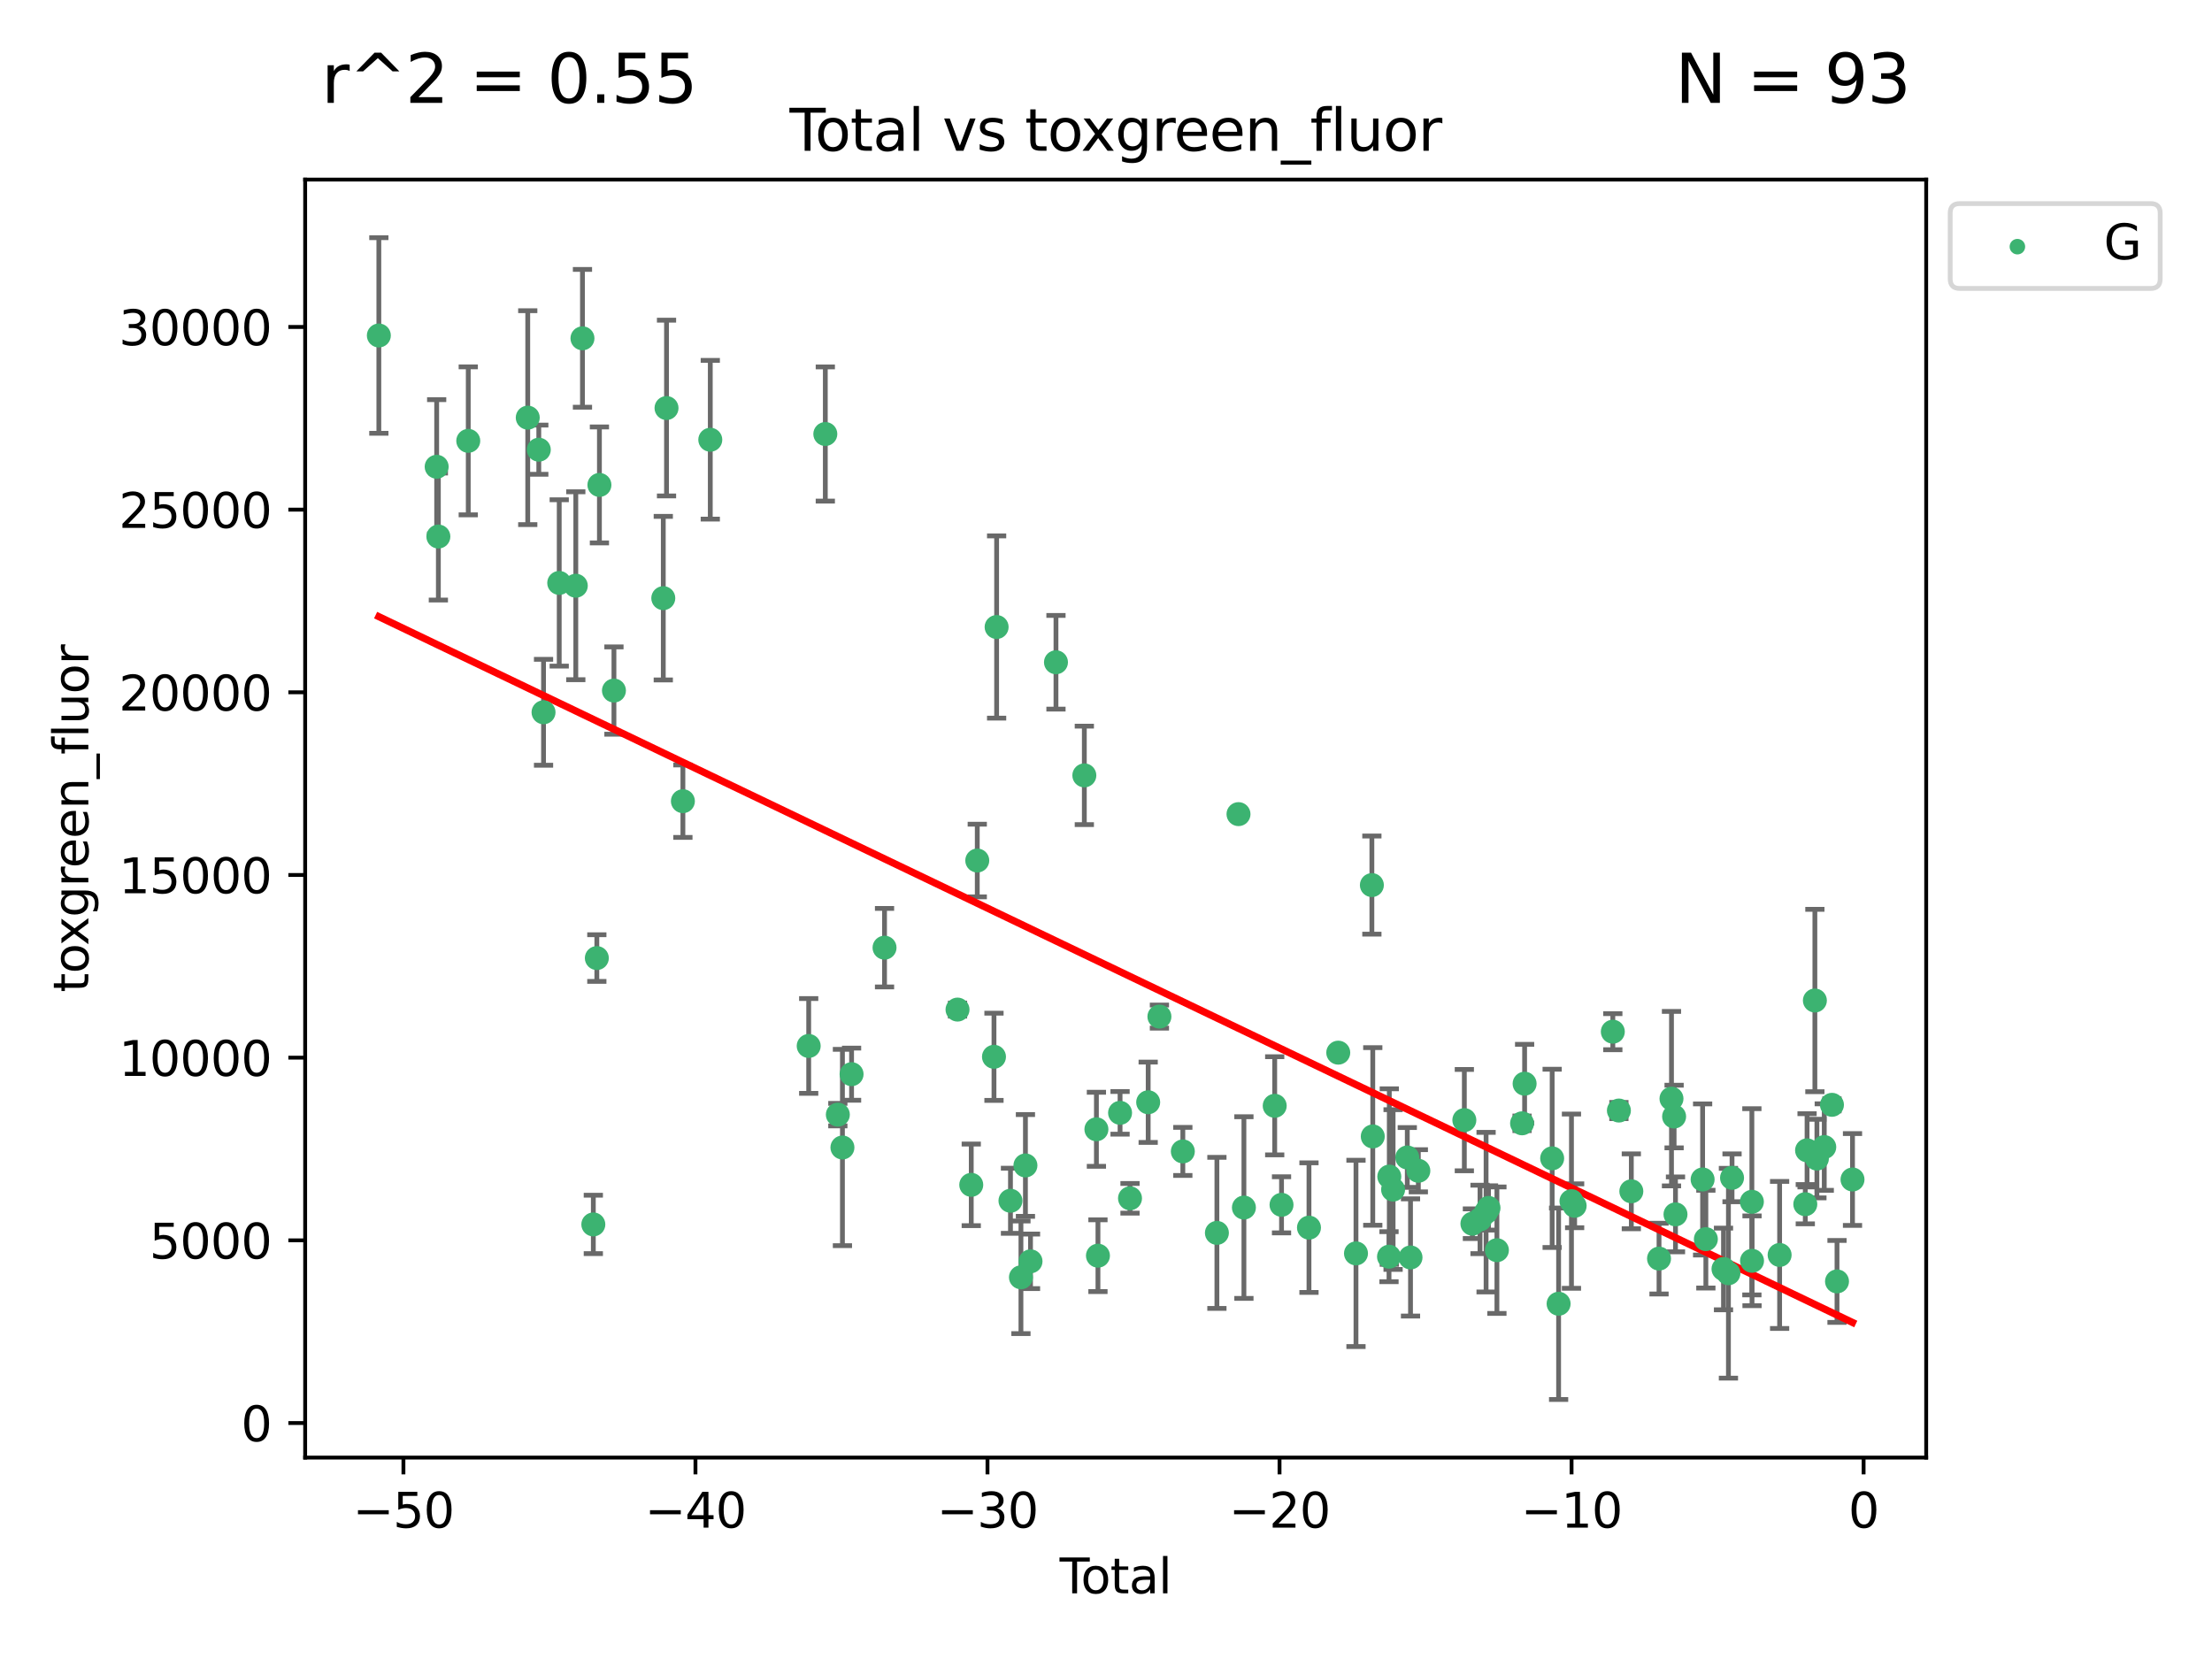 <?xml version="1.0" encoding="utf-8" standalone="no"?>
<!DOCTYPE svg PUBLIC "-//W3C//DTD SVG 1.1//EN"
  "http://www.w3.org/Graphics/SVG/1.1/DTD/svg11.dtd">
<svg xmlns:xlink="http://www.w3.org/1999/xlink" width="460.8pt" height="345.6pt" viewBox="0 0 460.8 345.6" xmlns="http://www.w3.org/2000/svg" version="1.1">
 <defs>
  <style type="text/css">*{stroke-linejoin: round; stroke-linecap: butt}</style>
 </defs>
 <g id="figure_1">
  <g id="patch_1">
   <path d="M 0 345.6 
L 460.8 345.6 
L 460.8 0 
L 0 0 
z
" style="fill: #ffffff"/>
  </g>
  <g id="axes_1">
   <g id="patch_2">
    <path d="M 63.571 303.64 
L 401.26 303.64 
L 401.26 37.411 
L 63.571 37.411 
z
" style="fill: #ffffff"/>
   </g>
   <g id="PathCollection_1">
    <defs>
     <path id="m6bce344065" d="M 0 1.118 
C 0.297 1.118 0.581 1 0.791 0.791 
C 1 0.581 1.118 0.297 1.118 0 
C 1.118 -0.297 1 -0.581 0.791 -0.791 
C 0.581 -1 0.297 -1.118 0 -1.118 
C -0.297 -1.118 -0.581 -1 -0.791 -0.791 
C -1 -0.581 -1.118 -0.297 -1.118 0 
C -1.118 0.297 -1 0.581 -0.791 0.791 
C -0.581 1 -0.297 1.118 0 1.118 
z
" style="stroke: #3cb371"/>
    </defs>
    <g clip-path="url(#pda37886dea)">
     <use xlink:href="#m6bce344065" x="78.921" y="69.887" style="fill: #3cb371; stroke: #3cb371"/>
     <use xlink:href="#m6bce344065" x="90.966" y="97.235" style="fill: #3cb371; stroke: #3cb371"/>
     <use xlink:href="#m6bce344065" x="91.319" y="111.771" style="fill: #3cb371; stroke: #3cb371"/>
     <use xlink:href="#m6bce344065" x="97.547" y="91.836" style="fill: #3cb371; stroke: #3cb371"/>
     <use xlink:href="#m6bce344065" x="109.94" y="87.004" style="fill: #3cb371; stroke: #3cb371"/>
     <use xlink:href="#m6bce344065" x="112.241" y="93.68" style="fill: #3cb371; stroke: #3cb371"/>
     <use xlink:href="#m6bce344065" x="113.229" y="148.381" style="fill: #3cb371; stroke: #3cb371"/>
     <use xlink:href="#m6bce344065" x="116.497" y="121.435" style="fill: #3cb371; stroke: #3cb371"/>
     <use xlink:href="#m6bce344065" x="119.949" y="122.019" style="fill: #3cb371; stroke: #3cb371"/>
     <use xlink:href="#m6bce344065" x="121.338" y="70.477" style="fill: #3cb371; stroke: #3cb371"/>
     <use xlink:href="#m6bce344065" x="123.601" y="255.069" style="fill: #3cb371; stroke: #3cb371"/>
     <use xlink:href="#m6bce344065" x="124.331" y="199.584" style="fill: #3cb371; stroke: #3cb371"/>
     <use xlink:href="#m6bce344065" x="124.871" y="101.019" style="fill: #3cb371; stroke: #3cb371"/>
     <use xlink:href="#m6bce344065" x="127.896" y="143.856" style="fill: #3cb371; stroke: #3cb371"/>
     <use xlink:href="#m6bce344065" x="138.175" y="124.607" style="fill: #3cb371; stroke: #3cb371"/>
     <use xlink:href="#m6bce344065" x="138.848" y="85.004" style="fill: #3cb371; stroke: #3cb371"/>
     <use xlink:href="#m6bce344065" x="142.26" y="166.899" style="fill: #3cb371; stroke: #3cb371"/>
     <use xlink:href="#m6bce344065" x="147.966" y="91.607" style="fill: #3cb371; stroke: #3cb371"/>
     <use xlink:href="#m6bce344065" x="168.466" y="217.892" style="fill: #3cb371; stroke: #3cb371"/>
     <use xlink:href="#m6bce344065" x="171.929" y="90.412" style="fill: #3cb371; stroke: #3cb371"/>
     <use xlink:href="#m6bce344065" x="174.538" y="232.2" style="fill: #3cb371; stroke: #3cb371"/>
     <use xlink:href="#m6bce344065" x="175.494" y="239.045" style="fill: #3cb371; stroke: #3cb371"/>
     <use xlink:href="#m6bce344065" x="177.398" y="223.771" style="fill: #3cb371; stroke: #3cb371"/>
     <use xlink:href="#m6bce344065" x="184.265" y="197.418" style="fill: #3cb371; stroke: #3cb371"/>
     <use xlink:href="#m6bce344065" x="199.47" y="210.315" style="fill: #3cb371; stroke: #3cb371"/>
     <use xlink:href="#m6bce344065" x="202.33" y="246.825" style="fill: #3cb371; stroke: #3cb371"/>
     <use xlink:href="#m6bce344065" x="203.583" y="179.264" style="fill: #3cb371; stroke: #3cb371"/>
     <use xlink:href="#m6bce344065" x="207.064" y="220.148" style="fill: #3cb371; stroke: #3cb371"/>
     <use xlink:href="#m6bce344065" x="207.614" y="130.62" style="fill: #3cb371; stroke: #3cb371"/>
     <use xlink:href="#m6bce344065" x="210.5" y="250.139" style="fill: #3cb371; stroke: #3cb371"/>
     <use xlink:href="#m6bce344065" x="212.681" y="266.084" style="fill: #3cb371; stroke: #3cb371"/>
     <use xlink:href="#m6bce344065" x="213.616" y="242.784" style="fill: #3cb371; stroke: #3cb371"/>
     <use xlink:href="#m6bce344065" x="214.675" y="262.759" style="fill: #3cb371; stroke: #3cb371"/>
     <use xlink:href="#m6bce344065" x="219.978" y="137.962" style="fill: #3cb371; stroke: #3cb371"/>
     <use xlink:href="#m6bce344065" x="225.886" y="161.528" style="fill: #3cb371; stroke: #3cb371"/>
     <use xlink:href="#m6bce344065" x="228.402" y="235.251" style="fill: #3cb371; stroke: #3cb371"/>
     <use xlink:href="#m6bce344065" x="228.723" y="261.581" style="fill: #3cb371; stroke: #3cb371"/>
     <use xlink:href="#m6bce344065" x="233.33" y="231.824" style="fill: #3cb371; stroke: #3cb371"/>
     <use xlink:href="#m6bce344065" x="235.401" y="249.629" style="fill: #3cb371; stroke: #3cb371"/>
     <use xlink:href="#m6bce344065" x="239.187" y="229.62" style="fill: #3cb371; stroke: #3cb371"/>
     <use xlink:href="#m6bce344065" x="241.528" y="211.774" style="fill: #3cb371; stroke: #3cb371"/>
     <use xlink:href="#m6bce344065" x="246.406" y="239.86" style="fill: #3cb371; stroke: #3cb371"/>
     <use xlink:href="#m6bce344065" x="253.503" y="256.834" style="fill: #3cb371; stroke: #3cb371"/>
     <use xlink:href="#m6bce344065" x="258.003" y="169.598" style="fill: #3cb371; stroke: #3cb371"/>
     <use xlink:href="#m6bce344065" x="259.13" y="251.557" style="fill: #3cb371; stroke: #3cb371"/>
     <use xlink:href="#m6bce344065" x="265.545" y="230.361" style="fill: #3cb371; stroke: #3cb371"/>
     <use xlink:href="#m6bce344065" x="266.965" y="250.986" style="fill: #3cb371; stroke: #3cb371"/>
     <use xlink:href="#m6bce344065" x="272.684" y="255.74" style="fill: #3cb371; stroke: #3cb371"/>
     <use xlink:href="#m6bce344065" x="278.783" y="219.287" style="fill: #3cb371; stroke: #3cb371"/>
     <use xlink:href="#m6bce344065" x="282.476" y="261.108" style="fill: #3cb371; stroke: #3cb371"/>
     <use xlink:href="#m6bce344065" x="285.787" y="184.38" style="fill: #3cb371; stroke: #3cb371"/>
     <use xlink:href="#m6bce344065" x="285.974" y="236.74" style="fill: #3cb371; stroke: #3cb371"/>
     <use xlink:href="#m6bce344065" x="289.356" y="261.792" style="fill: #3cb371; stroke: #3cb371"/>
     <use xlink:href="#m6bce344065" x="289.417" y="245.104" style="fill: #3cb371; stroke: #3cb371"/>
     <use xlink:href="#m6bce344065" x="290.206" y="247.809" style="fill: #3cb371; stroke: #3cb371"/>
     <use xlink:href="#m6bce344065" x="293.164" y="241.124" style="fill: #3cb371; stroke: #3cb371"/>
     <use xlink:href="#m6bce344065" x="293.836" y="261.95" style="fill: #3cb371; stroke: #3cb371"/>
     <use xlink:href="#m6bce344065" x="295.468" y="243.895" style="fill: #3cb371; stroke: #3cb371"/>
     <use xlink:href="#m6bce344065" x="305.049" y="233.34" style="fill: #3cb371; stroke: #3cb371"/>
     <use xlink:href="#m6bce344065" x="306.731" y="254.92" style="fill: #3cb371; stroke: #3cb371"/>
     <use xlink:href="#m6bce344065" x="308.317" y="254.027" style="fill: #3cb371; stroke: #3cb371"/>
     <use xlink:href="#m6bce344065" x="309.578" y="252.515" style="fill: #3cb371; stroke: #3cb371"/>
     <use xlink:href="#m6bce344065" x="310.083" y="251.634" style="fill: #3cb371; stroke: #3cb371"/>
     <use xlink:href="#m6bce344065" x="311.834" y="260.438" style="fill: #3cb371; stroke: #3cb371"/>
     <use xlink:href="#m6bce344065" x="317.075" y="234.008" style="fill: #3cb371; stroke: #3cb371"/>
     <use xlink:href="#m6bce344065" x="317.605" y="225.751" style="fill: #3cb371; stroke: #3cb371"/>
     <use xlink:href="#m6bce344065" x="323.343" y="241.305" style="fill: #3cb371; stroke: #3cb371"/>
     <use xlink:href="#m6bce344065" x="324.687" y="271.596" style="fill: #3cb371; stroke: #3cb371"/>
     <use xlink:href="#m6bce344065" x="327.364" y="250.226" style="fill: #3cb371; stroke: #3cb371"/>
     <use xlink:href="#m6bce344065" x="328.026" y="251.189" style="fill: #3cb371; stroke: #3cb371"/>
     <use xlink:href="#m6bce344065" x="335.981" y="214.919" style="fill: #3cb371; stroke: #3cb371"/>
     <use xlink:href="#m6bce344065" x="337.246" y="231.346" style="fill: #3cb371; stroke: #3cb371"/>
     <use xlink:href="#m6bce344065" x="339.836" y="248.171" style="fill: #3cb371; stroke: #3cb371"/>
     <use xlink:href="#m6bce344065" x="345.606" y="262.19" style="fill: #3cb371; stroke: #3cb371"/>
     <use xlink:href="#m6bce344065" x="348.201" y="228.87" style="fill: #3cb371; stroke: #3cb371"/>
     <use xlink:href="#m6bce344065" x="348.747" y="232.592" style="fill: #3cb371; stroke: #3cb371"/>
     <use xlink:href="#m6bce344065" x="349.036" y="252.976" style="fill: #3cb371; stroke: #3cb371"/>
     <use xlink:href="#m6bce344065" x="354.686" y="245.704" style="fill: #3cb371; stroke: #3cb371"/>
     <use xlink:href="#m6bce344065" x="355.362" y="258.136" style="fill: #3cb371; stroke: #3cb371"/>
     <use xlink:href="#m6bce344065" x="359.037" y="264.346" style="fill: #3cb371; stroke: #3cb371"/>
     <use xlink:href="#m6bce344065" x="360.063" y="265.24" style="fill: #3cb371; stroke: #3cb371"/>
     <use xlink:href="#m6bce344065" x="360.815" y="245.361" style="fill: #3cb371; stroke: #3cb371"/>
     <use xlink:href="#m6bce344065" x="364.948" y="250.356" style="fill: #3cb371; stroke: #3cb371"/>
     <use xlink:href="#m6bce344065" x="364.979" y="262.65" style="fill: #3cb371; stroke: #3cb371"/>
     <use xlink:href="#m6bce344065" x="370.728" y="261.429" style="fill: #3cb371; stroke: #3cb371"/>
     <use xlink:href="#m6bce344065" x="376.076" y="250.858" style="fill: #3cb371; stroke: #3cb371"/>
     <use xlink:href="#m6bce344065" x="376.444" y="239.635" style="fill: #3cb371; stroke: #3cb371"/>
     <use xlink:href="#m6bce344065" x="378.073" y="208.425" style="fill: #3cb371; stroke: #3cb371"/>
     <use xlink:href="#m6bce344065" x="378.495" y="241.352" style="fill: #3cb371; stroke: #3cb371"/>
     <use xlink:href="#m6bce344065" x="380.027" y="238.954" style="fill: #3cb371; stroke: #3cb371"/>
     <use xlink:href="#m6bce344065" x="381.63" y="230.154" style="fill: #3cb371; stroke: #3cb371"/>
     <use xlink:href="#m6bce344065" x="382.683" y="266.942" style="fill: #3cb371; stroke: #3cb371"/>
     <use xlink:href="#m6bce344065" x="385.911" y="245.71" style="fill: #3cb371; stroke: #3cb371"/>
    </g>
   </g>
   <g id="matplotlib.axis_1">
    <g id="xtick_1">
     <g id="line2d_1">
      <defs>
       <path id="m521c9837a9" d="M 0 0 
L 0 3.5 
" style="stroke: #000000; stroke-width: 0.8"/>
      </defs>
      <g>
       <use xlink:href="#m521c9837a9" x="84.041" y="303.64" style="stroke: #000000; stroke-width: 0.8"/>
      </g>
     </g>
     <g id="text_1">
      <!-- −50 -->
      <g transform="translate(73.488 318.238)scale(0.1 -0.1)">
       <defs>
        <path id="DejaVuSans-2212" d="M 678 2272 
L 4684 2272 
L 4684 1741 
L 678 1741 
L 678 2272 
z
" transform="scale(0.016)"/>
        <path id="DejaVuSans-35" d="M 691 4666 
L 3169 4666 
L 3169 4134 
L 1269 4134 
L 1269 2991 
Q 1406 3038 1543 3061 
Q 1681 3084 1819 3084 
Q 2600 3084 3056 2656 
Q 3513 2228 3513 1497 
Q 3513 744 3044 326 
Q 2575 -91 1722 -91 
Q 1428 -91 1123 -41 
Q 819 9 494 109 
L 494 744 
Q 775 591 1075 516 
Q 1375 441 1709 441 
Q 2250 441 2565 725 
Q 2881 1009 2881 1497 
Q 2881 1984 2565 2268 
Q 2250 2553 1709 2553 
Q 1456 2553 1204 2497 
Q 953 2441 691 2322 
L 691 4666 
z
" transform="scale(0.016)"/>
        <path id="DejaVuSans-30" d="M 2034 4250 
Q 1547 4250 1301 3770 
Q 1056 3291 1056 2328 
Q 1056 1369 1301 889 
Q 1547 409 2034 409 
Q 2525 409 2770 889 
Q 3016 1369 3016 2328 
Q 3016 3291 2770 3770 
Q 2525 4250 2034 4250 
z
M 2034 4750 
Q 2819 4750 3233 4129 
Q 3647 3509 3647 2328 
Q 3647 1150 3233 529 
Q 2819 -91 2034 -91 
Q 1250 -91 836 529 
Q 422 1150 422 2328 
Q 422 3509 836 4129 
Q 1250 4750 2034 4750 
z
" transform="scale(0.016)"/>
       </defs>
       <use xlink:href="#DejaVuSans-2212"/>
       <use xlink:href="#DejaVuSans-35" x="83.789"/>
       <use xlink:href="#DejaVuSans-30" x="147.412"/>
      </g>
     </g>
    </g>
    <g id="xtick_2">
     <g id="line2d_2">
      <g>
       <use xlink:href="#m521c9837a9" x="144.877" y="303.64" style="stroke: #000000; stroke-width: 0.8"/>
      </g>
     </g>
     <g id="text_2">
      <!-- −40 -->
      <g transform="translate(134.325 318.238)scale(0.1 -0.1)">
       <defs>
        <path id="DejaVuSans-34" d="M 2419 4116 
L 825 1625 
L 2419 1625 
L 2419 4116 
z
M 2253 4666 
L 3047 4666 
L 3047 1625 
L 3713 1625 
L 3713 1100 
L 3047 1100 
L 3047 0 
L 2419 0 
L 2419 1100 
L 313 1100 
L 313 1709 
L 2253 4666 
z
" transform="scale(0.016)"/>
       </defs>
       <use xlink:href="#DejaVuSans-2212"/>
       <use xlink:href="#DejaVuSans-34" x="83.789"/>
       <use xlink:href="#DejaVuSans-30" x="147.412"/>
      </g>
     </g>
    </g>
    <g id="xtick_3">
     <g id="line2d_3">
      <g>
       <use xlink:href="#m521c9837a9" x="205.713" y="303.64" style="stroke: #000000; stroke-width: 0.8"/>
      </g>
     </g>
     <g id="text_3">
      <!-- −30 -->
      <g transform="translate(195.161 318.238)scale(0.1 -0.1)">
       <defs>
        <path id="DejaVuSans-33" d="M 2597 2516 
Q 3050 2419 3304 2112 
Q 3559 1806 3559 1356 
Q 3559 666 3084 287 
Q 2609 -91 1734 -91 
Q 1441 -91 1130 -33 
Q 819 25 488 141 
L 488 750 
Q 750 597 1062 519 
Q 1375 441 1716 441 
Q 2309 441 2620 675 
Q 2931 909 2931 1356 
Q 2931 1769 2642 2001 
Q 2353 2234 1838 2234 
L 1294 2234 
L 1294 2753 
L 1863 2753 
Q 2328 2753 2575 2939 
Q 2822 3125 2822 3475 
Q 2822 3834 2567 4026 
Q 2313 4219 1838 4219 
Q 1578 4219 1281 4162 
Q 984 4106 628 3988 
L 628 4550 
Q 988 4650 1302 4700 
Q 1616 4750 1894 4750 
Q 2613 4750 3031 4423 
Q 3450 4097 3450 3541 
Q 3450 3153 3228 2886 
Q 3006 2619 2597 2516 
z
" transform="scale(0.016)"/>
       </defs>
       <use xlink:href="#DejaVuSans-2212"/>
       <use xlink:href="#DejaVuSans-33" x="83.789"/>
       <use xlink:href="#DejaVuSans-30" x="147.412"/>
      </g>
     </g>
    </g>
    <g id="xtick_4">
     <g id="line2d_4">
      <g>
       <use xlink:href="#m521c9837a9" x="266.549" y="303.64" style="stroke: #000000; stroke-width: 0.8"/>
      </g>
     </g>
     <g id="text_4">
      <!-- −20 -->
      <g transform="translate(255.997 318.238)scale(0.1 -0.1)">
       <defs>
        <path id="DejaVuSans-32" d="M 1228 531 
L 3431 531 
L 3431 0 
L 469 0 
L 469 531 
Q 828 903 1448 1529 
Q 2069 2156 2228 2338 
Q 2531 2678 2651 2914 
Q 2772 3150 2772 3378 
Q 2772 3750 2511 3984 
Q 2250 4219 1831 4219 
Q 1534 4219 1204 4116 
Q 875 4013 500 3803 
L 500 4441 
Q 881 4594 1212 4672 
Q 1544 4750 1819 4750 
Q 2544 4750 2975 4387 
Q 3406 4025 3406 3419 
Q 3406 3131 3298 2873 
Q 3191 2616 2906 2266 
Q 2828 2175 2409 1742 
Q 1991 1309 1228 531 
z
" transform="scale(0.016)"/>
       </defs>
       <use xlink:href="#DejaVuSans-2212"/>
       <use xlink:href="#DejaVuSans-32" x="83.789"/>
       <use xlink:href="#DejaVuSans-30" x="147.412"/>
      </g>
     </g>
    </g>
    <g id="xtick_5">
     <g id="line2d_5">
      <g>
       <use xlink:href="#m521c9837a9" x="327.385" y="303.64" style="stroke: #000000; stroke-width: 0.8"/>
      </g>
     </g>
     <g id="text_5">
      <!-- −10 -->
      <g transform="translate(316.833 318.238)scale(0.1 -0.1)">
       <defs>
        <path id="DejaVuSans-31" d="M 794 531 
L 1825 531 
L 1825 4091 
L 703 3866 
L 703 4441 
L 1819 4666 
L 2450 4666 
L 2450 531 
L 3481 531 
L 3481 0 
L 794 0 
L 794 531 
z
" transform="scale(0.016)"/>
       </defs>
       <use xlink:href="#DejaVuSans-2212"/>
       <use xlink:href="#DejaVuSans-31" x="83.789"/>
       <use xlink:href="#DejaVuSans-30" x="147.412"/>
      </g>
     </g>
    </g>
    <g id="xtick_6">
     <g id="line2d_6">
      <g>
       <use xlink:href="#m521c9837a9" x="388.221" y="303.64" style="stroke: #000000; stroke-width: 0.8"/>
      </g>
     </g>
     <g id="text_6">
      <!-- 0 -->
      <g transform="translate(385.04 318.238)scale(0.1 -0.1)">
       <use xlink:href="#DejaVuSans-30"/>
      </g>
     </g>
    </g>
    <g id="text_7">
     <!-- Total -->
     <g transform="translate(220.739 331.917)scale(0.1 -0.1)">
      <defs>
       <path id="DejaVuSans-54" d="M -19 4666 
L 3928 4666 
L 3928 4134 
L 2272 4134 
L 2272 0 
L 1638 0 
L 1638 4134 
L -19 4134 
L -19 4666 
z
" transform="scale(0.016)"/>
       <path id="DejaVuSans-6f" d="M 1959 3097 
Q 1497 3097 1228 2736 
Q 959 2375 959 1747 
Q 959 1119 1226 758 
Q 1494 397 1959 397 
Q 2419 397 2687 759 
Q 2956 1122 2956 1747 
Q 2956 2369 2687 2733 
Q 2419 3097 1959 3097 
z
M 1959 3584 
Q 2709 3584 3137 3096 
Q 3566 2609 3566 1747 
Q 3566 888 3137 398 
Q 2709 -91 1959 -91 
Q 1206 -91 779 398 
Q 353 888 353 1747 
Q 353 2609 779 3096 
Q 1206 3584 1959 3584 
z
" transform="scale(0.016)"/>
       <path id="DejaVuSans-74" d="M 1172 4494 
L 1172 3500 
L 2356 3500 
L 2356 3053 
L 1172 3053 
L 1172 1153 
Q 1172 725 1289 603 
Q 1406 481 1766 481 
L 2356 481 
L 2356 0 
L 1766 0 
Q 1100 0 847 248 
Q 594 497 594 1153 
L 594 3053 
L 172 3053 
L 172 3500 
L 594 3500 
L 594 4494 
L 1172 4494 
z
" transform="scale(0.016)"/>
       <path id="DejaVuSans-61" d="M 2194 1759 
Q 1497 1759 1228 1600 
Q 959 1441 959 1056 
Q 959 750 1161 570 
Q 1363 391 1709 391 
Q 2188 391 2477 730 
Q 2766 1069 2766 1631 
L 2766 1759 
L 2194 1759 
z
M 3341 1997 
L 3341 0 
L 2766 0 
L 2766 531 
Q 2569 213 2275 61 
Q 1981 -91 1556 -91 
Q 1019 -91 701 211 
Q 384 513 384 1019 
Q 384 1609 779 1909 
Q 1175 2209 1959 2209 
L 2766 2209 
L 2766 2266 
Q 2766 2663 2505 2880 
Q 2244 3097 1772 3097 
Q 1472 3097 1187 3025 
Q 903 2953 641 2809 
L 641 3341 
Q 956 3463 1253 3523 
Q 1550 3584 1831 3584 
Q 2591 3584 2966 3190 
Q 3341 2797 3341 1997 
z
" transform="scale(0.016)"/>
       <path id="DejaVuSans-6c" d="M 603 4863 
L 1178 4863 
L 1178 0 
L 603 0 
L 603 4863 
z
" transform="scale(0.016)"/>
      </defs>
      <use xlink:href="#DejaVuSans-54"/>
      <use xlink:href="#DejaVuSans-6f" x="44.084"/>
      <use xlink:href="#DejaVuSans-74" x="105.266"/>
      <use xlink:href="#DejaVuSans-61" x="144.475"/>
      <use xlink:href="#DejaVuSans-6c" x="205.754"/>
     </g>
    </g>
   </g>
   <g id="matplotlib.axis_2">
    <g id="ytick_1">
     <g id="line2d_7">
      <defs>
       <path id="m2435d3e31f" d="M 0 0 
L -3.5 0 
" style="stroke: #000000; stroke-width: 0.8"/>
      </defs>
      <g>
       <use xlink:href="#m2435d3e31f" x="63.571" y="296.441" style="stroke: #000000; stroke-width: 0.8"/>
      </g>
     </g>
     <g id="text_8">
      <!-- 0 -->
      <g transform="translate(50.209 300.24)scale(0.1 -0.1)">
       <use xlink:href="#DejaVuSans-30"/>
      </g>
     </g>
    </g>
    <g id="ytick_2">
     <g id="line2d_8">
      <g>
       <use xlink:href="#m2435d3e31f" x="63.571" y="258.387" style="stroke: #000000; stroke-width: 0.8"/>
      </g>
     </g>
     <g id="text_9">
      <!-- 5000 -->
      <g transform="translate(31.121 262.186)scale(0.1 -0.1)">
       <use xlink:href="#DejaVuSans-35"/>
       <use xlink:href="#DejaVuSans-30" x="63.623"/>
       <use xlink:href="#DejaVuSans-30" x="127.246"/>
       <use xlink:href="#DejaVuSans-30" x="190.869"/>
      </g>
     </g>
    </g>
    <g id="ytick_3">
     <g id="line2d_9">
      <g>
       <use xlink:href="#m2435d3e31f" x="63.571" y="220.332" style="stroke: #000000; stroke-width: 0.8"/>
      </g>
     </g>
     <g id="text_10">
      <!-- 10000 -->
      <g transform="translate(24.759 224.131)scale(0.1 -0.1)">
       <use xlink:href="#DejaVuSans-31"/>
       <use xlink:href="#DejaVuSans-30" x="63.623"/>
       <use xlink:href="#DejaVuSans-30" x="127.246"/>
       <use xlink:href="#DejaVuSans-30" x="190.869"/>
       <use xlink:href="#DejaVuSans-30" x="254.492"/>
      </g>
     </g>
    </g>
    <g id="ytick_4">
     <g id="line2d_10">
      <g>
       <use xlink:href="#m2435d3e31f" x="63.571" y="182.277" style="stroke: #000000; stroke-width: 0.8"/>
      </g>
     </g>
     <g id="text_11">
      <!-- 15000 -->
      <g transform="translate(24.759 186.076)scale(0.1 -0.1)">
       <use xlink:href="#DejaVuSans-31"/>
       <use xlink:href="#DejaVuSans-35" x="63.623"/>
       <use xlink:href="#DejaVuSans-30" x="127.246"/>
       <use xlink:href="#DejaVuSans-30" x="190.869"/>
       <use xlink:href="#DejaVuSans-30" x="254.492"/>
      </g>
     </g>
    </g>
    <g id="ytick_5">
     <g id="line2d_11">
      <g>
       <use xlink:href="#m2435d3e31f" x="63.571" y="144.222" style="stroke: #000000; stroke-width: 0.8"/>
      </g>
     </g>
     <g id="text_12">
      <!-- 20000 -->
      <g transform="translate(24.759 148.022)scale(0.1 -0.1)">
       <use xlink:href="#DejaVuSans-32"/>
       <use xlink:href="#DejaVuSans-30" x="63.623"/>
       <use xlink:href="#DejaVuSans-30" x="127.246"/>
       <use xlink:href="#DejaVuSans-30" x="190.869"/>
       <use xlink:href="#DejaVuSans-30" x="254.492"/>
      </g>
     </g>
    </g>
    <g id="ytick_6">
     <g id="line2d_12">
      <g>
       <use xlink:href="#m2435d3e31f" x="63.571" y="106.168" style="stroke: #000000; stroke-width: 0.8"/>
      </g>
     </g>
     <g id="text_13">
      <!-- 25000 -->
      <g transform="translate(24.759 109.967)scale(0.1 -0.1)">
       <use xlink:href="#DejaVuSans-32"/>
       <use xlink:href="#DejaVuSans-35" x="63.623"/>
       <use xlink:href="#DejaVuSans-30" x="127.246"/>
       <use xlink:href="#DejaVuSans-30" x="190.869"/>
       <use xlink:href="#DejaVuSans-30" x="254.492"/>
      </g>
     </g>
    </g>
    <g id="ytick_7">
     <g id="line2d_13">
      <g>
       <use xlink:href="#m2435d3e31f" x="63.571" y="68.113" style="stroke: #000000; stroke-width: 0.8"/>
      </g>
     </g>
     <g id="text_14">
      <!-- 30000 -->
      <g transform="translate(24.759 71.912)scale(0.1 -0.1)">
       <use xlink:href="#DejaVuSans-33"/>
       <use xlink:href="#DejaVuSans-30" x="63.623"/>
       <use xlink:href="#DejaVuSans-30" x="127.246"/>
       <use xlink:href="#DejaVuSans-30" x="190.869"/>
       <use xlink:href="#DejaVuSans-30" x="254.492"/>
      </g>
     </g>
    </g>
    <g id="text_15">
     <!-- toxgreen_fluor -->
     <g transform="translate(18.401 206.72)rotate(-90)scale(0.1 -0.1)">
      <defs>
       <path id="DejaVuSans-78" d="M 3513 3500 
L 2247 1797 
L 3578 0 
L 2900 0 
L 1881 1375 
L 863 0 
L 184 0 
L 1544 1831 
L 300 3500 
L 978 3500 
L 1906 2253 
L 2834 3500 
L 3513 3500 
z
" transform="scale(0.016)"/>
       <path id="DejaVuSans-67" d="M 2906 1791 
Q 2906 2416 2648 2759 
Q 2391 3103 1925 3103 
Q 1463 3103 1205 2759 
Q 947 2416 947 1791 
Q 947 1169 1205 825 
Q 1463 481 1925 481 
Q 2391 481 2648 825 
Q 2906 1169 2906 1791 
z
M 3481 434 
Q 3481 -459 3084 -895 
Q 2688 -1331 1869 -1331 
Q 1566 -1331 1297 -1286 
Q 1028 -1241 775 -1147 
L 775 -588 
Q 1028 -725 1275 -790 
Q 1522 -856 1778 -856 
Q 2344 -856 2625 -561 
Q 2906 -266 2906 331 
L 2906 616 
Q 2728 306 2450 153 
Q 2172 0 1784 0 
Q 1141 0 747 490 
Q 353 981 353 1791 
Q 353 2603 747 3093 
Q 1141 3584 1784 3584 
Q 2172 3584 2450 3431 
Q 2728 3278 2906 2969 
L 2906 3500 
L 3481 3500 
L 3481 434 
z
" transform="scale(0.016)"/>
       <path id="DejaVuSans-72" d="M 2631 2963 
Q 2534 3019 2420 3045 
Q 2306 3072 2169 3072 
Q 1681 3072 1420 2755 
Q 1159 2438 1159 1844 
L 1159 0 
L 581 0 
L 581 3500 
L 1159 3500 
L 1159 2956 
Q 1341 3275 1631 3429 
Q 1922 3584 2338 3584 
Q 2397 3584 2469 3576 
Q 2541 3569 2628 3553 
L 2631 2963 
z
" transform="scale(0.016)"/>
       <path id="DejaVuSans-65" d="M 3597 1894 
L 3597 1613 
L 953 1613 
Q 991 1019 1311 708 
Q 1631 397 2203 397 
Q 2534 397 2845 478 
Q 3156 559 3463 722 
L 3463 178 
Q 3153 47 2828 -22 
Q 2503 -91 2169 -91 
Q 1331 -91 842 396 
Q 353 884 353 1716 
Q 353 2575 817 3079 
Q 1281 3584 2069 3584 
Q 2775 3584 3186 3129 
Q 3597 2675 3597 1894 
z
M 3022 2063 
Q 3016 2534 2758 2815 
Q 2500 3097 2075 3097 
Q 1594 3097 1305 2825 
Q 1016 2553 972 2059 
L 3022 2063 
z
" transform="scale(0.016)"/>
       <path id="DejaVuSans-6e" d="M 3513 2113 
L 3513 0 
L 2938 0 
L 2938 2094 
Q 2938 2591 2744 2837 
Q 2550 3084 2163 3084 
Q 1697 3084 1428 2787 
Q 1159 2491 1159 1978 
L 1159 0 
L 581 0 
L 581 3500 
L 1159 3500 
L 1159 2956 
Q 1366 3272 1645 3428 
Q 1925 3584 2291 3584 
Q 2894 3584 3203 3211 
Q 3513 2838 3513 2113 
z
" transform="scale(0.016)"/>
       <path id="DejaVuSans-5f" d="M 3263 -1063 
L 3263 -1509 
L -63 -1509 
L -63 -1063 
L 3263 -1063 
z
" transform="scale(0.016)"/>
       <path id="DejaVuSans-66" d="M 2375 4863 
L 2375 4384 
L 1825 4384 
Q 1516 4384 1395 4259 
Q 1275 4134 1275 3809 
L 1275 3500 
L 2222 3500 
L 2222 3053 
L 1275 3053 
L 1275 0 
L 697 0 
L 697 3053 
L 147 3053 
L 147 3500 
L 697 3500 
L 697 3744 
Q 697 4328 969 4595 
Q 1241 4863 1831 4863 
L 2375 4863 
z
" transform="scale(0.016)"/>
       <path id="DejaVuSans-75" d="M 544 1381 
L 544 3500 
L 1119 3500 
L 1119 1403 
Q 1119 906 1312 657 
Q 1506 409 1894 409 
Q 2359 409 2629 706 
Q 2900 1003 2900 1516 
L 2900 3500 
L 3475 3500 
L 3475 0 
L 2900 0 
L 2900 538 
Q 2691 219 2414 64 
Q 2138 -91 1772 -91 
Q 1169 -91 856 284 
Q 544 659 544 1381 
z
M 1991 3584 
L 1991 3584 
z
" transform="scale(0.016)"/>
      </defs>
      <use xlink:href="#DejaVuSans-74"/>
      <use xlink:href="#DejaVuSans-6f" x="39.209"/>
      <use xlink:href="#DejaVuSans-78" x="97.266"/>
      <use xlink:href="#DejaVuSans-67" x="156.445"/>
      <use xlink:href="#DejaVuSans-72" x="219.922"/>
      <use xlink:href="#DejaVuSans-65" x="258.785"/>
      <use xlink:href="#DejaVuSans-65" x="320.309"/>
      <use xlink:href="#DejaVuSans-6e" x="381.832"/>
      <use xlink:href="#DejaVuSans-5f" x="445.211"/>
      <use xlink:href="#DejaVuSans-66" x="495.211"/>
      <use xlink:href="#DejaVuSans-6c" x="530.416"/>
      <use xlink:href="#DejaVuSans-75" x="558.199"/>
      <use xlink:href="#DejaVuSans-6f" x="621.578"/>
      <use xlink:href="#DejaVuSans-72" x="682.76"/>
     </g>
    </g>
   </g>
   <g id="LineCollection_1">
    <path d="M 78.921 90.262 
L 78.921 49.513 
" clip-path="url(#pda37886dea)" style="fill: none; stroke: #696969"/>
    <path d="M 90.966 111.21 
L 90.966 83.26 
" clip-path="url(#pda37886dea)" style="fill: none; stroke: #696969"/>
    <path d="M 91.319 124.999 
L 91.319 98.544 
" clip-path="url(#pda37886dea)" style="fill: none; stroke: #696969"/>
    <path d="M 97.547 107.25 
L 97.547 76.422 
" clip-path="url(#pda37886dea)" style="fill: none; stroke: #696969"/>
    <path d="M 109.94 109.281 
L 109.94 64.727 
" clip-path="url(#pda37886dea)" style="fill: none; stroke: #696969"/>
    <path d="M 112.241 98.804 
L 112.241 88.555 
" clip-path="url(#pda37886dea)" style="fill: none; stroke: #696969"/>
    <path d="M 113.229 159.413 
L 113.229 137.349 
" clip-path="url(#pda37886dea)" style="fill: none; stroke: #696969"/>
    <path d="M 116.497 138.76 
L 116.497 104.111 
" clip-path="url(#pda37886dea)" style="fill: none; stroke: #696969"/>
    <path d="M 119.949 141.594 
L 119.949 102.443 
" clip-path="url(#pda37886dea)" style="fill: none; stroke: #696969"/>
    <path d="M 121.338 84.832 
L 121.338 56.123 
" clip-path="url(#pda37886dea)" style="fill: none; stroke: #696969"/>
    <path d="M 123.601 261.152 
L 123.601 248.986 
" clip-path="url(#pda37886dea)" style="fill: none; stroke: #696969"/>
    <path d="M 124.331 204.443 
L 124.331 194.725 
" clip-path="url(#pda37886dea)" style="fill: none; stroke: #696969"/>
    <path d="M 124.871 113.097 
L 124.871 88.941 
" clip-path="url(#pda37886dea)" style="fill: none; stroke: #696969"/>
    <path d="M 127.896 152.95 
L 127.896 134.763 
" clip-path="url(#pda37886dea)" style="fill: none; stroke: #696969"/>
    <path d="M 138.175 141.644 
L 138.175 107.57 
" clip-path="url(#pda37886dea)" style="fill: none; stroke: #696969"/>
    <path d="M 138.848 103.308 
L 138.848 66.7 
" clip-path="url(#pda37886dea)" style="fill: none; stroke: #696969"/>
    <path d="M 142.26 174.443 
L 142.26 159.356 
" clip-path="url(#pda37886dea)" style="fill: none; stroke: #696969"/>
    <path d="M 147.966 108.138 
L 147.966 75.076 
" clip-path="url(#pda37886dea)" style="fill: none; stroke: #696969"/>
    <path d="M 168.466 227.768 
L 168.466 208.016 
" clip-path="url(#pda37886dea)" style="fill: none; stroke: #696969"/>
    <path d="M 171.929 104.385 
L 171.929 76.439 
" clip-path="url(#pda37886dea)" style="fill: none; stroke: #696969"/>
    <path d="M 174.538 234.544 
L 174.538 229.856 
" clip-path="url(#pda37886dea)" style="fill: none; stroke: #696969"/>
    <path d="M 175.494 259.491 
L 175.494 218.599 
" clip-path="url(#pda37886dea)" style="fill: none; stroke: #696969"/>
    <path d="M 177.398 229.204 
L 177.398 218.338 
" clip-path="url(#pda37886dea)" style="fill: none; stroke: #696969"/>
    <path d="M 184.265 205.596 
L 184.265 189.24 
" clip-path="url(#pda37886dea)" style="fill: none; stroke: #696969"/>
    <path d="M 199.47 211.674 
L 199.47 208.956 
" clip-path="url(#pda37886dea)" style="fill: none; stroke: #696969"/>
    <path d="M 202.33 255.326 
L 202.33 238.324 
" clip-path="url(#pda37886dea)" style="fill: none; stroke: #696969"/>
    <path d="M 203.583 186.836 
L 203.583 171.692 
" clip-path="url(#pda37886dea)" style="fill: none; stroke: #696969"/>
    <path d="M 207.064 229.231 
L 207.064 211.065 
" clip-path="url(#pda37886dea)" style="fill: none; stroke: #696969"/>
    <path d="M 207.614 149.603 
L 207.614 111.636 
" clip-path="url(#pda37886dea)" style="fill: none; stroke: #696969"/>
    <path d="M 210.5 256.925 
L 210.5 243.354 
" clip-path="url(#pda37886dea)" style="fill: none; stroke: #696969"/>
    <path d="M 212.681 277.815 
L 212.681 254.353 
" clip-path="url(#pda37886dea)" style="fill: none; stroke: #696969"/>
    <path d="M 213.616 253.386 
L 213.616 232.181 
" clip-path="url(#pda37886dea)" style="fill: none; stroke: #696969"/>
    <path d="M 214.675 268.44 
L 214.675 257.078 
" clip-path="url(#pda37886dea)" style="fill: none; stroke: #696969"/>
    <path d="M 219.978 147.718 
L 219.978 128.206 
" clip-path="url(#pda37886dea)" style="fill: none; stroke: #696969"/>
    <path d="M 225.886 171.782 
L 225.886 151.275 
" clip-path="url(#pda37886dea)" style="fill: none; stroke: #696969"/>
    <path d="M 228.402 242.966 
L 228.402 227.535 
" clip-path="url(#pda37886dea)" style="fill: none; stroke: #696969"/>
    <path d="M 228.723 269.056 
L 228.723 254.106 
" clip-path="url(#pda37886dea)" style="fill: none; stroke: #696969"/>
    <path d="M 233.33 236.265 
L 233.33 227.382 
" clip-path="url(#pda37886dea)" style="fill: none; stroke: #696969"/>
    <path d="M 235.401 252.717 
L 235.401 246.54 
" clip-path="url(#pda37886dea)" style="fill: none; stroke: #696969"/>
    <path d="M 239.187 237.987 
L 239.187 221.253 
" clip-path="url(#pda37886dea)" style="fill: none; stroke: #696969"/>
    <path d="M 241.528 214.181 
L 241.528 209.366 
" clip-path="url(#pda37886dea)" style="fill: none; stroke: #696969"/>
    <path d="M 246.406 244.868 
L 246.406 234.852 
" clip-path="url(#pda37886dea)" style="fill: none; stroke: #696969"/>
    <path d="M 253.503 272.569 
L 253.503 241.098 
" clip-path="url(#pda37886dea)" style="fill: none; stroke: #696969"/>
    <path d="M 258.003 170.307 
L 258.003 168.889 
" clip-path="url(#pda37886dea)" style="fill: none; stroke: #696969"/>
    <path d="M 259.13 270.479 
L 259.13 232.635 
" clip-path="url(#pda37886dea)" style="fill: none; stroke: #696969"/>
    <path d="M 265.545 240.584 
L 265.545 220.137 
" clip-path="url(#pda37886dea)" style="fill: none; stroke: #696969"/>
    <path d="M 266.965 256.83 
L 266.965 245.142 
" clip-path="url(#pda37886dea)" style="fill: none; stroke: #696969"/>
    <path d="M 272.684 269.239 
L 272.684 242.241 
" clip-path="url(#pda37886dea)" style="fill: none; stroke: #696969"/>
    <path d="M 278.783 220.068 
L 278.783 218.507 
" clip-path="url(#pda37886dea)" style="fill: none; stroke: #696969"/>
    <path d="M 282.476 280.509 
L 282.476 241.707 
" clip-path="url(#pda37886dea)" style="fill: none; stroke: #696969"/>
    <path d="M 285.787 194.601 
L 285.787 174.159 
" clip-path="url(#pda37886dea)" style="fill: none; stroke: #696969"/>
    <path d="M 285.974 255.239 
L 285.974 218.241 
" clip-path="url(#pda37886dea)" style="fill: none; stroke: #696969"/>
    <path d="M 289.356 267.003 
L 289.356 256.581 
" clip-path="url(#pda37886dea)" style="fill: none; stroke: #696969"/>
    <path d="M 289.417 263.387 
L 289.417 226.821 
" clip-path="url(#pda37886dea)" style="fill: none; stroke: #696969"/>
    <path d="M 290.206 264.447 
L 290.206 231.171 
" clip-path="url(#pda37886dea)" style="fill: none; stroke: #696969"/>
    <path d="M 293.164 247.355 
L 293.164 234.892 
" clip-path="url(#pda37886dea)" style="fill: none; stroke: #696969"/>
    <path d="M 293.836 274.158 
L 293.836 249.742 
" clip-path="url(#pda37886dea)" style="fill: none; stroke: #696969"/>
    <path d="M 295.468 248.29 
L 295.468 239.499 
" clip-path="url(#pda37886dea)" style="fill: none; stroke: #696969"/>
    <path d="M 305.049 243.896 
L 305.049 222.784 
" clip-path="url(#pda37886dea)" style="fill: none; stroke: #696969"/>
    <path d="M 306.731 258.011 
L 306.731 251.829 
" clip-path="url(#pda37886dea)" style="fill: none; stroke: #696969"/>
    <path d="M 308.317 261.158 
L 308.317 246.896 
" clip-path="url(#pda37886dea)" style="fill: none; stroke: #696969"/>
    <path d="M 309.578 269.136 
L 309.578 235.894 
" clip-path="url(#pda37886dea)" style="fill: none; stroke: #696969"/>
    <path d="M 310.083 256.245 
L 310.083 247.023 
" clip-path="url(#pda37886dea)" style="fill: none; stroke: #696969"/>
    <path d="M 311.834 273.608 
L 311.834 247.268 
" clip-path="url(#pda37886dea)" style="fill: none; stroke: #696969"/>
    <path d="M 317.075 235.533 
L 317.075 232.482 
" clip-path="url(#pda37886dea)" style="fill: none; stroke: #696969"/>
    <path d="M 317.605 233.946 
L 317.605 217.557 
" clip-path="url(#pda37886dea)" style="fill: none; stroke: #696969"/>
    <path d="M 323.343 259.873 
L 323.343 222.737 
" clip-path="url(#pda37886dea)" style="fill: none; stroke: #696969"/>
    <path d="M 324.687 291.539 
L 324.687 251.654 
" clip-path="url(#pda37886dea)" style="fill: none; stroke: #696969"/>
    <path d="M 327.364 268.374 
L 327.364 232.078 
" clip-path="url(#pda37886dea)" style="fill: none; stroke: #696969"/>
    <path d="M 328.026 255.758 
L 328.026 246.621 
" clip-path="url(#pda37886dea)" style="fill: none; stroke: #696969"/>
    <path d="M 335.981 218.679 
L 335.981 211.16 
" clip-path="url(#pda37886dea)" style="fill: none; stroke: #696969"/>
    <path d="M 337.246 233.03 
L 337.246 229.662 
" clip-path="url(#pda37886dea)" style="fill: none; stroke: #696969"/>
    <path d="M 339.836 255.971 
L 339.836 240.371 
" clip-path="url(#pda37886dea)" style="fill: none; stroke: #696969"/>
    <path d="M 345.606 269.561 
L 345.606 254.819 
" clip-path="url(#pda37886dea)" style="fill: none; stroke: #696969"/>
    <path d="M 348.201 247.046 
L 348.201 210.695 
" clip-path="url(#pda37886dea)" style="fill: none; stroke: #696969"/>
    <path d="M 348.747 239.119 
L 348.747 226.066 
" clip-path="url(#pda37886dea)" style="fill: none; stroke: #696969"/>
    <path d="M 349.036 260.777 
L 349.036 245.176 
" clip-path="url(#pda37886dea)" style="fill: none; stroke: #696969"/>
    <path d="M 354.686 261.448 
L 354.686 229.961 
" clip-path="url(#pda37886dea)" style="fill: none; stroke: #696969"/>
    <path d="M 355.362 268.321 
L 355.362 247.951 
" clip-path="url(#pda37886dea)" style="fill: none; stroke: #696969"/>
    <path d="M 359.037 272.854 
L 359.037 255.838 
" clip-path="url(#pda37886dea)" style="fill: none; stroke: #696969"/>
    <path d="M 360.063 287.092 
L 360.063 243.387 
" clip-path="url(#pda37886dea)" style="fill: none; stroke: #696969"/>
    <path d="M 360.815 250.345 
L 360.815 240.378 
" clip-path="url(#pda37886dea)" style="fill: none; stroke: #696969"/>
    <path d="M 364.948 269.752 
L 364.948 230.961 
" clip-path="url(#pda37886dea)" style="fill: none; stroke: #696969"/>
    <path d="M 364.979 271.998 
L 364.979 253.301 
" clip-path="url(#pda37886dea)" style="fill: none; stroke: #696969"/>
    <path d="M 370.728 276.748 
L 370.728 246.11 
" clip-path="url(#pda37886dea)" style="fill: none; stroke: #696969"/>
    <path d="M 376.076 254.948 
L 376.076 246.767 
" clip-path="url(#pda37886dea)" style="fill: none; stroke: #696969"/>
    <path d="M 376.444 247.269 
L 376.444 232 
" clip-path="url(#pda37886dea)" style="fill: none; stroke: #696969"/>
    <path d="M 378.073 227.419 
L 378.073 189.431 
" clip-path="url(#pda37886dea)" style="fill: none; stroke: #696969"/>
    <path d="M 378.495 249.541 
L 378.495 233.163 
" clip-path="url(#pda37886dea)" style="fill: none; stroke: #696969"/>
    <path d="M 380.027 247.962 
L 380.027 229.946 
" clip-path="url(#pda37886dea)" style="fill: none; stroke: #696969"/>
    <path d="M 381.63 231.416 
L 381.63 228.891 
" clip-path="url(#pda37886dea)" style="fill: none; stroke: #696969"/>
    <path d="M 382.683 275.476 
L 382.683 258.408 
" clip-path="url(#pda37886dea)" style="fill: none; stroke: #696969"/>
    <path d="M 385.911 255.275 
L 385.911 236.145 
" clip-path="url(#pda37886dea)" style="fill: none; stroke: #696969"/>
   </g>
   <g id="line2d_14">
    <defs>
     <path id="m1cd3b7f5d1" d="M 2 0 
L -2 -0 
" style="stroke: #696969"/>
    </defs>
    <g clip-path="url(#pda37886dea)">
     <use xlink:href="#m1cd3b7f5d1" x="78.921" y="90.262" style="fill: #696969; stroke: #696969"/>
     <use xlink:href="#m1cd3b7f5d1" x="90.966" y="111.21" style="fill: #696969; stroke: #696969"/>
     <use xlink:href="#m1cd3b7f5d1" x="91.319" y="124.999" style="fill: #696969; stroke: #696969"/>
     <use xlink:href="#m1cd3b7f5d1" x="97.547" y="107.25" style="fill: #696969; stroke: #696969"/>
     <use xlink:href="#m1cd3b7f5d1" x="109.94" y="109.281" style="fill: #696969; stroke: #696969"/>
     <use xlink:href="#m1cd3b7f5d1" x="112.241" y="98.804" style="fill: #696969; stroke: #696969"/>
     <use xlink:href="#m1cd3b7f5d1" x="113.229" y="159.413" style="fill: #696969; stroke: #696969"/>
     <use xlink:href="#m1cd3b7f5d1" x="116.497" y="138.76" style="fill: #696969; stroke: #696969"/>
     <use xlink:href="#m1cd3b7f5d1" x="119.949" y="141.594" style="fill: #696969; stroke: #696969"/>
     <use xlink:href="#m1cd3b7f5d1" x="121.338" y="84.832" style="fill: #696969; stroke: #696969"/>
     <use xlink:href="#m1cd3b7f5d1" x="123.601" y="261.152" style="fill: #696969; stroke: #696969"/>
     <use xlink:href="#m1cd3b7f5d1" x="124.331" y="204.443" style="fill: #696969; stroke: #696969"/>
     <use xlink:href="#m1cd3b7f5d1" x="124.871" y="113.097" style="fill: #696969; stroke: #696969"/>
     <use xlink:href="#m1cd3b7f5d1" x="127.896" y="152.95" style="fill: #696969; stroke: #696969"/>
     <use xlink:href="#m1cd3b7f5d1" x="138.175" y="141.644" style="fill: #696969; stroke: #696969"/>
     <use xlink:href="#m1cd3b7f5d1" x="138.848" y="103.308" style="fill: #696969; stroke: #696969"/>
     <use xlink:href="#m1cd3b7f5d1" x="142.26" y="174.443" style="fill: #696969; stroke: #696969"/>
     <use xlink:href="#m1cd3b7f5d1" x="147.966" y="108.138" style="fill: #696969; stroke: #696969"/>
     <use xlink:href="#m1cd3b7f5d1" x="168.466" y="227.768" style="fill: #696969; stroke: #696969"/>
     <use xlink:href="#m1cd3b7f5d1" x="171.929" y="104.385" style="fill: #696969; stroke: #696969"/>
     <use xlink:href="#m1cd3b7f5d1" x="174.538" y="234.544" style="fill: #696969; stroke: #696969"/>
     <use xlink:href="#m1cd3b7f5d1" x="175.494" y="259.491" style="fill: #696969; stroke: #696969"/>
     <use xlink:href="#m1cd3b7f5d1" x="177.398" y="229.204" style="fill: #696969; stroke: #696969"/>
     <use xlink:href="#m1cd3b7f5d1" x="184.265" y="205.596" style="fill: #696969; stroke: #696969"/>
     <use xlink:href="#m1cd3b7f5d1" x="199.47" y="211.674" style="fill: #696969; stroke: #696969"/>
     <use xlink:href="#m1cd3b7f5d1" x="202.33" y="255.326" style="fill: #696969; stroke: #696969"/>
     <use xlink:href="#m1cd3b7f5d1" x="203.583" y="186.836" style="fill: #696969; stroke: #696969"/>
     <use xlink:href="#m1cd3b7f5d1" x="207.064" y="229.231" style="fill: #696969; stroke: #696969"/>
     <use xlink:href="#m1cd3b7f5d1" x="207.614" y="149.603" style="fill: #696969; stroke: #696969"/>
     <use xlink:href="#m1cd3b7f5d1" x="210.5" y="256.925" style="fill: #696969; stroke: #696969"/>
     <use xlink:href="#m1cd3b7f5d1" x="212.681" y="277.815" style="fill: #696969; stroke: #696969"/>
     <use xlink:href="#m1cd3b7f5d1" x="213.616" y="253.386" style="fill: #696969; stroke: #696969"/>
     <use xlink:href="#m1cd3b7f5d1" x="214.675" y="268.44" style="fill: #696969; stroke: #696969"/>
     <use xlink:href="#m1cd3b7f5d1" x="219.978" y="147.718" style="fill: #696969; stroke: #696969"/>
     <use xlink:href="#m1cd3b7f5d1" x="225.886" y="171.782" style="fill: #696969; stroke: #696969"/>
     <use xlink:href="#m1cd3b7f5d1" x="228.402" y="242.966" style="fill: #696969; stroke: #696969"/>
     <use xlink:href="#m1cd3b7f5d1" x="228.723" y="269.056" style="fill: #696969; stroke: #696969"/>
     <use xlink:href="#m1cd3b7f5d1" x="233.33" y="236.265" style="fill: #696969; stroke: #696969"/>
     <use xlink:href="#m1cd3b7f5d1" x="235.401" y="252.717" style="fill: #696969; stroke: #696969"/>
     <use xlink:href="#m1cd3b7f5d1" x="239.187" y="237.987" style="fill: #696969; stroke: #696969"/>
     <use xlink:href="#m1cd3b7f5d1" x="241.528" y="214.181" style="fill: #696969; stroke: #696969"/>
     <use xlink:href="#m1cd3b7f5d1" x="246.406" y="244.868" style="fill: #696969; stroke: #696969"/>
     <use xlink:href="#m1cd3b7f5d1" x="253.503" y="272.569" style="fill: #696969; stroke: #696969"/>
     <use xlink:href="#m1cd3b7f5d1" x="258.003" y="170.307" style="fill: #696969; stroke: #696969"/>
     <use xlink:href="#m1cd3b7f5d1" x="259.13" y="270.479" style="fill: #696969; stroke: #696969"/>
     <use xlink:href="#m1cd3b7f5d1" x="265.545" y="240.584" style="fill: #696969; stroke: #696969"/>
     <use xlink:href="#m1cd3b7f5d1" x="266.965" y="256.83" style="fill: #696969; stroke: #696969"/>
     <use xlink:href="#m1cd3b7f5d1" x="272.684" y="269.239" style="fill: #696969; stroke: #696969"/>
     <use xlink:href="#m1cd3b7f5d1" x="278.783" y="220.068" style="fill: #696969; stroke: #696969"/>
     <use xlink:href="#m1cd3b7f5d1" x="282.476" y="280.509" style="fill: #696969; stroke: #696969"/>
     <use xlink:href="#m1cd3b7f5d1" x="285.787" y="194.601" style="fill: #696969; stroke: #696969"/>
     <use xlink:href="#m1cd3b7f5d1" x="285.974" y="255.239" style="fill: #696969; stroke: #696969"/>
     <use xlink:href="#m1cd3b7f5d1" x="289.356" y="267.003" style="fill: #696969; stroke: #696969"/>
     <use xlink:href="#m1cd3b7f5d1" x="289.417" y="263.387" style="fill: #696969; stroke: #696969"/>
     <use xlink:href="#m1cd3b7f5d1" x="290.206" y="264.447" style="fill: #696969; stroke: #696969"/>
     <use xlink:href="#m1cd3b7f5d1" x="293.164" y="247.355" style="fill: #696969; stroke: #696969"/>
     <use xlink:href="#m1cd3b7f5d1" x="293.836" y="274.158" style="fill: #696969; stroke: #696969"/>
     <use xlink:href="#m1cd3b7f5d1" x="295.468" y="248.29" style="fill: #696969; stroke: #696969"/>
     <use xlink:href="#m1cd3b7f5d1" x="305.049" y="243.896" style="fill: #696969; stroke: #696969"/>
     <use xlink:href="#m1cd3b7f5d1" x="306.731" y="258.011" style="fill: #696969; stroke: #696969"/>
     <use xlink:href="#m1cd3b7f5d1" x="308.317" y="261.158" style="fill: #696969; stroke: #696969"/>
     <use xlink:href="#m1cd3b7f5d1" x="309.578" y="269.136" style="fill: #696969; stroke: #696969"/>
     <use xlink:href="#m1cd3b7f5d1" x="310.083" y="256.245" style="fill: #696969; stroke: #696969"/>
     <use xlink:href="#m1cd3b7f5d1" x="311.834" y="273.608" style="fill: #696969; stroke: #696969"/>
     <use xlink:href="#m1cd3b7f5d1" x="317.075" y="235.533" style="fill: #696969; stroke: #696969"/>
     <use xlink:href="#m1cd3b7f5d1" x="317.605" y="233.946" style="fill: #696969; stroke: #696969"/>
     <use xlink:href="#m1cd3b7f5d1" x="323.343" y="259.873" style="fill: #696969; stroke: #696969"/>
     <use xlink:href="#m1cd3b7f5d1" x="324.687" y="291.539" style="fill: #696969; stroke: #696969"/>
     <use xlink:href="#m1cd3b7f5d1" x="327.364" y="268.374" style="fill: #696969; stroke: #696969"/>
     <use xlink:href="#m1cd3b7f5d1" x="328.026" y="255.758" style="fill: #696969; stroke: #696969"/>
     <use xlink:href="#m1cd3b7f5d1" x="335.981" y="218.679" style="fill: #696969; stroke: #696969"/>
     <use xlink:href="#m1cd3b7f5d1" x="337.246" y="233.03" style="fill: #696969; stroke: #696969"/>
     <use xlink:href="#m1cd3b7f5d1" x="339.836" y="255.971" style="fill: #696969; stroke: #696969"/>
     <use xlink:href="#m1cd3b7f5d1" x="345.606" y="269.561" style="fill: #696969; stroke: #696969"/>
     <use xlink:href="#m1cd3b7f5d1" x="348.201" y="247.046" style="fill: #696969; stroke: #696969"/>
     <use xlink:href="#m1cd3b7f5d1" x="348.747" y="239.119" style="fill: #696969; stroke: #696969"/>
     <use xlink:href="#m1cd3b7f5d1" x="349.036" y="260.777" style="fill: #696969; stroke: #696969"/>
     <use xlink:href="#m1cd3b7f5d1" x="354.686" y="261.448" style="fill: #696969; stroke: #696969"/>
     <use xlink:href="#m1cd3b7f5d1" x="355.362" y="268.321" style="fill: #696969; stroke: #696969"/>
     <use xlink:href="#m1cd3b7f5d1" x="359.037" y="272.854" style="fill: #696969; stroke: #696969"/>
     <use xlink:href="#m1cd3b7f5d1" x="360.063" y="287.092" style="fill: #696969; stroke: #696969"/>
     <use xlink:href="#m1cd3b7f5d1" x="360.815" y="250.345" style="fill: #696969; stroke: #696969"/>
     <use xlink:href="#m1cd3b7f5d1" x="364.948" y="269.752" style="fill: #696969; stroke: #696969"/>
     <use xlink:href="#m1cd3b7f5d1" x="364.979" y="271.998" style="fill: #696969; stroke: #696969"/>
     <use xlink:href="#m1cd3b7f5d1" x="370.728" y="276.748" style="fill: #696969; stroke: #696969"/>
     <use xlink:href="#m1cd3b7f5d1" x="376.076" y="254.948" style="fill: #696969; stroke: #696969"/>
     <use xlink:href="#m1cd3b7f5d1" x="376.444" y="247.269" style="fill: #696969; stroke: #696969"/>
     <use xlink:href="#m1cd3b7f5d1" x="378.073" y="227.419" style="fill: #696969; stroke: #696969"/>
     <use xlink:href="#m1cd3b7f5d1" x="378.495" y="249.541" style="fill: #696969; stroke: #696969"/>
     <use xlink:href="#m1cd3b7f5d1" x="380.027" y="247.962" style="fill: #696969; stroke: #696969"/>
     <use xlink:href="#m1cd3b7f5d1" x="381.63" y="231.416" style="fill: #696969; stroke: #696969"/>
     <use xlink:href="#m1cd3b7f5d1" x="382.683" y="275.476" style="fill: #696969; stroke: #696969"/>
     <use xlink:href="#m1cd3b7f5d1" x="385.911" y="255.275" style="fill: #696969; stroke: #696969"/>
    </g>
   </g>
   <g id="line2d_15">
    <g clip-path="url(#pda37886dea)">
     <use xlink:href="#m1cd3b7f5d1" x="78.921" y="49.513" style="fill: #696969; stroke: #696969"/>
     <use xlink:href="#m1cd3b7f5d1" x="90.966" y="83.26" style="fill: #696969; stroke: #696969"/>
     <use xlink:href="#m1cd3b7f5d1" x="91.319" y="98.544" style="fill: #696969; stroke: #696969"/>
     <use xlink:href="#m1cd3b7f5d1" x="97.547" y="76.422" style="fill: #696969; stroke: #696969"/>
     <use xlink:href="#m1cd3b7f5d1" x="109.94" y="64.727" style="fill: #696969; stroke: #696969"/>
     <use xlink:href="#m1cd3b7f5d1" x="112.241" y="88.555" style="fill: #696969; stroke: #696969"/>
     <use xlink:href="#m1cd3b7f5d1" x="113.229" y="137.349" style="fill: #696969; stroke: #696969"/>
     <use xlink:href="#m1cd3b7f5d1" x="116.497" y="104.111" style="fill: #696969; stroke: #696969"/>
     <use xlink:href="#m1cd3b7f5d1" x="119.949" y="102.443" style="fill: #696969; stroke: #696969"/>
     <use xlink:href="#m1cd3b7f5d1" x="121.338" y="56.123" style="fill: #696969; stroke: #696969"/>
     <use xlink:href="#m1cd3b7f5d1" x="123.601" y="248.986" style="fill: #696969; stroke: #696969"/>
     <use xlink:href="#m1cd3b7f5d1" x="124.331" y="194.725" style="fill: #696969; stroke: #696969"/>
     <use xlink:href="#m1cd3b7f5d1" x="124.871" y="88.941" style="fill: #696969; stroke: #696969"/>
     <use xlink:href="#m1cd3b7f5d1" x="127.896" y="134.763" style="fill: #696969; stroke: #696969"/>
     <use xlink:href="#m1cd3b7f5d1" x="138.175" y="107.57" style="fill: #696969; stroke: #696969"/>
     <use xlink:href="#m1cd3b7f5d1" x="138.848" y="66.7" style="fill: #696969; stroke: #696969"/>
     <use xlink:href="#m1cd3b7f5d1" x="142.26" y="159.356" style="fill: #696969; stroke: #696969"/>
     <use xlink:href="#m1cd3b7f5d1" x="147.966" y="75.076" style="fill: #696969; stroke: #696969"/>
     <use xlink:href="#m1cd3b7f5d1" x="168.466" y="208.016" style="fill: #696969; stroke: #696969"/>
     <use xlink:href="#m1cd3b7f5d1" x="171.929" y="76.439" style="fill: #696969; stroke: #696969"/>
     <use xlink:href="#m1cd3b7f5d1" x="174.538" y="229.856" style="fill: #696969; stroke: #696969"/>
     <use xlink:href="#m1cd3b7f5d1" x="175.494" y="218.599" style="fill: #696969; stroke: #696969"/>
     <use xlink:href="#m1cd3b7f5d1" x="177.398" y="218.338" style="fill: #696969; stroke: #696969"/>
     <use xlink:href="#m1cd3b7f5d1" x="184.265" y="189.24" style="fill: #696969; stroke: #696969"/>
     <use xlink:href="#m1cd3b7f5d1" x="199.47" y="208.956" style="fill: #696969; stroke: #696969"/>
     <use xlink:href="#m1cd3b7f5d1" x="202.33" y="238.324" style="fill: #696969; stroke: #696969"/>
     <use xlink:href="#m1cd3b7f5d1" x="203.583" y="171.692" style="fill: #696969; stroke: #696969"/>
     <use xlink:href="#m1cd3b7f5d1" x="207.064" y="211.065" style="fill: #696969; stroke: #696969"/>
     <use xlink:href="#m1cd3b7f5d1" x="207.614" y="111.636" style="fill: #696969; stroke: #696969"/>
     <use xlink:href="#m1cd3b7f5d1" x="210.5" y="243.354" style="fill: #696969; stroke: #696969"/>
     <use xlink:href="#m1cd3b7f5d1" x="212.681" y="254.353" style="fill: #696969; stroke: #696969"/>
     <use xlink:href="#m1cd3b7f5d1" x="213.616" y="232.181" style="fill: #696969; stroke: #696969"/>
     <use xlink:href="#m1cd3b7f5d1" x="214.675" y="257.078" style="fill: #696969; stroke: #696969"/>
     <use xlink:href="#m1cd3b7f5d1" x="219.978" y="128.206" style="fill: #696969; stroke: #696969"/>
     <use xlink:href="#m1cd3b7f5d1" x="225.886" y="151.275" style="fill: #696969; stroke: #696969"/>
     <use xlink:href="#m1cd3b7f5d1" x="228.402" y="227.535" style="fill: #696969; stroke: #696969"/>
     <use xlink:href="#m1cd3b7f5d1" x="228.723" y="254.106" style="fill: #696969; stroke: #696969"/>
     <use xlink:href="#m1cd3b7f5d1" x="233.33" y="227.382" style="fill: #696969; stroke: #696969"/>
     <use xlink:href="#m1cd3b7f5d1" x="235.401" y="246.54" style="fill: #696969; stroke: #696969"/>
     <use xlink:href="#m1cd3b7f5d1" x="239.187" y="221.253" style="fill: #696969; stroke: #696969"/>
     <use xlink:href="#m1cd3b7f5d1" x="241.528" y="209.366" style="fill: #696969; stroke: #696969"/>
     <use xlink:href="#m1cd3b7f5d1" x="246.406" y="234.852" style="fill: #696969; stroke: #696969"/>
     <use xlink:href="#m1cd3b7f5d1" x="253.503" y="241.098" style="fill: #696969; stroke: #696969"/>
     <use xlink:href="#m1cd3b7f5d1" x="258.003" y="168.889" style="fill: #696969; stroke: #696969"/>
     <use xlink:href="#m1cd3b7f5d1" x="259.13" y="232.635" style="fill: #696969; stroke: #696969"/>
     <use xlink:href="#m1cd3b7f5d1" x="265.545" y="220.137" style="fill: #696969; stroke: #696969"/>
     <use xlink:href="#m1cd3b7f5d1" x="266.965" y="245.142" style="fill: #696969; stroke: #696969"/>
     <use xlink:href="#m1cd3b7f5d1" x="272.684" y="242.241" style="fill: #696969; stroke: #696969"/>
     <use xlink:href="#m1cd3b7f5d1" x="278.783" y="218.507" style="fill: #696969; stroke: #696969"/>
     <use xlink:href="#m1cd3b7f5d1" x="282.476" y="241.707" style="fill: #696969; stroke: #696969"/>
     <use xlink:href="#m1cd3b7f5d1" x="285.787" y="174.159" style="fill: #696969; stroke: #696969"/>
     <use xlink:href="#m1cd3b7f5d1" x="285.974" y="218.241" style="fill: #696969; stroke: #696969"/>
     <use xlink:href="#m1cd3b7f5d1" x="289.356" y="256.581" style="fill: #696969; stroke: #696969"/>
     <use xlink:href="#m1cd3b7f5d1" x="289.417" y="226.821" style="fill: #696969; stroke: #696969"/>
     <use xlink:href="#m1cd3b7f5d1" x="290.206" y="231.171" style="fill: #696969; stroke: #696969"/>
     <use xlink:href="#m1cd3b7f5d1" x="293.164" y="234.892" style="fill: #696969; stroke: #696969"/>
     <use xlink:href="#m1cd3b7f5d1" x="293.836" y="249.742" style="fill: #696969; stroke: #696969"/>
     <use xlink:href="#m1cd3b7f5d1" x="295.468" y="239.499" style="fill: #696969; stroke: #696969"/>
     <use xlink:href="#m1cd3b7f5d1" x="305.049" y="222.784" style="fill: #696969; stroke: #696969"/>
     <use xlink:href="#m1cd3b7f5d1" x="306.731" y="251.829" style="fill: #696969; stroke: #696969"/>
     <use xlink:href="#m1cd3b7f5d1" x="308.317" y="246.896" style="fill: #696969; stroke: #696969"/>
     <use xlink:href="#m1cd3b7f5d1" x="309.578" y="235.894" style="fill: #696969; stroke: #696969"/>
     <use xlink:href="#m1cd3b7f5d1" x="310.083" y="247.023" style="fill: #696969; stroke: #696969"/>
     <use xlink:href="#m1cd3b7f5d1" x="311.834" y="247.268" style="fill: #696969; stroke: #696969"/>
     <use xlink:href="#m1cd3b7f5d1" x="317.075" y="232.482" style="fill: #696969; stroke: #696969"/>
     <use xlink:href="#m1cd3b7f5d1" x="317.605" y="217.557" style="fill: #696969; stroke: #696969"/>
     <use xlink:href="#m1cd3b7f5d1" x="323.343" y="222.737" style="fill: #696969; stroke: #696969"/>
     <use xlink:href="#m1cd3b7f5d1" x="324.687" y="251.654" style="fill: #696969; stroke: #696969"/>
     <use xlink:href="#m1cd3b7f5d1" x="327.364" y="232.078" style="fill: #696969; stroke: #696969"/>
     <use xlink:href="#m1cd3b7f5d1" x="328.026" y="246.621" style="fill: #696969; stroke: #696969"/>
     <use xlink:href="#m1cd3b7f5d1" x="335.981" y="211.16" style="fill: #696969; stroke: #696969"/>
     <use xlink:href="#m1cd3b7f5d1" x="337.246" y="229.662" style="fill: #696969; stroke: #696969"/>
     <use xlink:href="#m1cd3b7f5d1" x="339.836" y="240.371" style="fill: #696969; stroke: #696969"/>
     <use xlink:href="#m1cd3b7f5d1" x="345.606" y="254.819" style="fill: #696969; stroke: #696969"/>
     <use xlink:href="#m1cd3b7f5d1" x="348.201" y="210.695" style="fill: #696969; stroke: #696969"/>
     <use xlink:href="#m1cd3b7f5d1" x="348.747" y="226.066" style="fill: #696969; stroke: #696969"/>
     <use xlink:href="#m1cd3b7f5d1" x="349.036" y="245.176" style="fill: #696969; stroke: #696969"/>
     <use xlink:href="#m1cd3b7f5d1" x="354.686" y="229.961" style="fill: #696969; stroke: #696969"/>
     <use xlink:href="#m1cd3b7f5d1" x="355.362" y="247.951" style="fill: #696969; stroke: #696969"/>
     <use xlink:href="#m1cd3b7f5d1" x="359.037" y="255.838" style="fill: #696969; stroke: #696969"/>
     <use xlink:href="#m1cd3b7f5d1" x="360.063" y="243.387" style="fill: #696969; stroke: #696969"/>
     <use xlink:href="#m1cd3b7f5d1" x="360.815" y="240.378" style="fill: #696969; stroke: #696969"/>
     <use xlink:href="#m1cd3b7f5d1" x="364.948" y="230.961" style="fill: #696969; stroke: #696969"/>
     <use xlink:href="#m1cd3b7f5d1" x="364.979" y="253.301" style="fill: #696969; stroke: #696969"/>
     <use xlink:href="#m1cd3b7f5d1" x="370.728" y="246.11" style="fill: #696969; stroke: #696969"/>
     <use xlink:href="#m1cd3b7f5d1" x="376.076" y="246.767" style="fill: #696969; stroke: #696969"/>
     <use xlink:href="#m1cd3b7f5d1" x="376.444" y="232" style="fill: #696969; stroke: #696969"/>
     <use xlink:href="#m1cd3b7f5d1" x="378.073" y="189.431" style="fill: #696969; stroke: #696969"/>
     <use xlink:href="#m1cd3b7f5d1" x="378.495" y="233.163" style="fill: #696969; stroke: #696969"/>
     <use xlink:href="#m1cd3b7f5d1" x="380.027" y="229.946" style="fill: #696969; stroke: #696969"/>
     <use xlink:href="#m1cd3b7f5d1" x="381.63" y="228.891" style="fill: #696969; stroke: #696969"/>
     <use xlink:href="#m1cd3b7f5d1" x="382.683" y="258.408" style="fill: #696969; stroke: #696969"/>
     <use xlink:href="#m1cd3b7f5d1" x="385.911" y="236.145" style="fill: #696969; stroke: #696969"/>
    </g>
   </g>
   <g id="line2d_16">
    <path d="M 78.921 128.463 
L 90.966 134.232 
L 91.319 134.401 
L 97.547 137.384 
L 109.94 143.319 
L 112.241 144.422 
L 113.229 144.895 
L 116.497 146.46 
L 119.949 148.113 
L 121.338 148.779 
L 123.601 149.862 
L 124.331 150.212 
L 124.871 150.471 
L 127.896 151.919 
L 138.175 156.842 
L 138.848 157.165 
L 142.26 158.799 
L 147.966 161.531 
L 168.466 171.35 
L 171.929 173.008 
L 174.538 174.258 
L 175.494 174.716 
L 177.398 175.628 
L 184.265 178.917 
L 199.47 186.199 
L 202.33 187.569 
L 203.583 188.169 
L 207.064 189.836 
L 207.614 190.099 
L 210.5 191.481 
L 212.681 192.526 
L 213.616 192.974 
L 214.675 193.481 
L 219.978 196.021 
L 225.886 198.851 
L 228.402 200.056 
L 228.723 200.209 
L 233.33 202.416 
L 235.401 203.408 
L 239.187 205.221 
L 241.528 206.342 
L 246.406 208.679 
L 253.503 212.077 
L 258.003 214.233 
L 259.13 214.772 
L 265.545 217.845 
L 266.965 218.525 
L 272.684 221.264 
L 278.783 224.185 
L 282.476 225.954 
L 285.787 227.539 
L 285.974 227.629 
L 289.356 229.249 
L 289.417 229.278 
L 290.206 229.656 
L 293.164 231.072 
L 293.836 231.394 
L 295.468 232.176 
L 305.049 236.765 
L 306.731 237.571 
L 308.317 238.33 
L 309.578 238.934 
L 310.083 239.176 
L 311.834 240.014 
L 317.075 242.525 
L 317.605 242.778 
L 323.343 245.527 
L 324.687 246.17 
L 327.364 247.452 
L 328.026 247.769 
L 335.981 251.579 
L 337.246 252.185 
L 339.836 253.426 
L 345.606 256.189 
L 348.201 257.432 
L 348.747 257.693 
L 349.036 257.832 
L 354.686 260.538 
L 355.362 260.862 
L 359.037 262.622 
L 360.063 263.113 
L 360.815 263.473 
L 364.948 265.453 
L 364.979 265.468 
L 370.728 268.221 
L 376.076 270.783 
L 376.444 270.959 
L 378.073 271.739 
L 378.495 271.941 
L 380.027 272.675 
L 381.63 273.442 
L 382.683 273.947 
L 385.911 275.493 
" clip-path="url(#pda37886dea)" style="fill: none; stroke: #ff0000; stroke-width: 1.5; stroke-linecap: square"/>
   </g>
   <g id="line2d_17">
    <defs>
     <path id="meb500d2a03" d="M 0 2 
C 0.53 2 1.039 1.789 1.414 1.414 
C 1.789 1.039 2 0.53 2 0 
C 2 -0.53 1.789 -1.039 1.414 -1.414 
C 1.039 -1.789 0.53 -2 0 -2 
C -0.53 -2 -1.039 -1.789 -1.414 -1.414 
C -1.789 -1.039 -2 -0.53 -2 0 
C -2 0.53 -1.789 1.039 -1.414 1.414 
C -1.039 1.789 -0.53 2 0 2 
z
" style="stroke: #3cb371"/>
    </defs>
    <g clip-path="url(#pda37886dea)">
     <use xlink:href="#meb500d2a03" x="78.921" y="69.887" style="fill: #3cb371; stroke: #3cb371"/>
     <use xlink:href="#meb500d2a03" x="90.966" y="97.235" style="fill: #3cb371; stroke: #3cb371"/>
     <use xlink:href="#meb500d2a03" x="91.319" y="111.771" style="fill: #3cb371; stroke: #3cb371"/>
     <use xlink:href="#meb500d2a03" x="97.547" y="91.836" style="fill: #3cb371; stroke: #3cb371"/>
     <use xlink:href="#meb500d2a03" x="109.94" y="87.004" style="fill: #3cb371; stroke: #3cb371"/>
     <use xlink:href="#meb500d2a03" x="112.241" y="93.68" style="fill: #3cb371; stroke: #3cb371"/>
     <use xlink:href="#meb500d2a03" x="113.229" y="148.381" style="fill: #3cb371; stroke: #3cb371"/>
     <use xlink:href="#meb500d2a03" x="116.497" y="121.435" style="fill: #3cb371; stroke: #3cb371"/>
     <use xlink:href="#meb500d2a03" x="119.949" y="122.019" style="fill: #3cb371; stroke: #3cb371"/>
     <use xlink:href="#meb500d2a03" x="121.338" y="70.477" style="fill: #3cb371; stroke: #3cb371"/>
     <use xlink:href="#meb500d2a03" x="123.601" y="255.069" style="fill: #3cb371; stroke: #3cb371"/>
     <use xlink:href="#meb500d2a03" x="124.331" y="199.584" style="fill: #3cb371; stroke: #3cb371"/>
     <use xlink:href="#meb500d2a03" x="124.871" y="101.019" style="fill: #3cb371; stroke: #3cb371"/>
     <use xlink:href="#meb500d2a03" x="127.896" y="143.856" style="fill: #3cb371; stroke: #3cb371"/>
     <use xlink:href="#meb500d2a03" x="138.175" y="124.607" style="fill: #3cb371; stroke: #3cb371"/>
     <use xlink:href="#meb500d2a03" x="138.848" y="85.004" style="fill: #3cb371; stroke: #3cb371"/>
     <use xlink:href="#meb500d2a03" x="142.26" y="166.899" style="fill: #3cb371; stroke: #3cb371"/>
     <use xlink:href="#meb500d2a03" x="147.966" y="91.607" style="fill: #3cb371; stroke: #3cb371"/>
     <use xlink:href="#meb500d2a03" x="168.466" y="217.892" style="fill: #3cb371; stroke: #3cb371"/>
     <use xlink:href="#meb500d2a03" x="171.929" y="90.412" style="fill: #3cb371; stroke: #3cb371"/>
     <use xlink:href="#meb500d2a03" x="174.538" y="232.2" style="fill: #3cb371; stroke: #3cb371"/>
     <use xlink:href="#meb500d2a03" x="175.494" y="239.045" style="fill: #3cb371; stroke: #3cb371"/>
     <use xlink:href="#meb500d2a03" x="177.398" y="223.771" style="fill: #3cb371; stroke: #3cb371"/>
     <use xlink:href="#meb500d2a03" x="184.265" y="197.418" style="fill: #3cb371; stroke: #3cb371"/>
     <use xlink:href="#meb500d2a03" x="199.47" y="210.315" style="fill: #3cb371; stroke: #3cb371"/>
     <use xlink:href="#meb500d2a03" x="202.33" y="246.825" style="fill: #3cb371; stroke: #3cb371"/>
     <use xlink:href="#meb500d2a03" x="203.583" y="179.264" style="fill: #3cb371; stroke: #3cb371"/>
     <use xlink:href="#meb500d2a03" x="207.064" y="220.148" style="fill: #3cb371; stroke: #3cb371"/>
     <use xlink:href="#meb500d2a03" x="207.614" y="130.62" style="fill: #3cb371; stroke: #3cb371"/>
     <use xlink:href="#meb500d2a03" x="210.5" y="250.139" style="fill: #3cb371; stroke: #3cb371"/>
     <use xlink:href="#meb500d2a03" x="212.681" y="266.084" style="fill: #3cb371; stroke: #3cb371"/>
     <use xlink:href="#meb500d2a03" x="213.616" y="242.784" style="fill: #3cb371; stroke: #3cb371"/>
     <use xlink:href="#meb500d2a03" x="214.675" y="262.759" style="fill: #3cb371; stroke: #3cb371"/>
     <use xlink:href="#meb500d2a03" x="219.978" y="137.962" style="fill: #3cb371; stroke: #3cb371"/>
     <use xlink:href="#meb500d2a03" x="225.886" y="161.528" style="fill: #3cb371; stroke: #3cb371"/>
     <use xlink:href="#meb500d2a03" x="228.402" y="235.251" style="fill: #3cb371; stroke: #3cb371"/>
     <use xlink:href="#meb500d2a03" x="228.723" y="261.581" style="fill: #3cb371; stroke: #3cb371"/>
     <use xlink:href="#meb500d2a03" x="233.33" y="231.824" style="fill: #3cb371; stroke: #3cb371"/>
     <use xlink:href="#meb500d2a03" x="235.401" y="249.629" style="fill: #3cb371; stroke: #3cb371"/>
     <use xlink:href="#meb500d2a03" x="239.187" y="229.62" style="fill: #3cb371; stroke: #3cb371"/>
     <use xlink:href="#meb500d2a03" x="241.528" y="211.774" style="fill: #3cb371; stroke: #3cb371"/>
     <use xlink:href="#meb500d2a03" x="246.406" y="239.86" style="fill: #3cb371; stroke: #3cb371"/>
     <use xlink:href="#meb500d2a03" x="253.503" y="256.834" style="fill: #3cb371; stroke: #3cb371"/>
     <use xlink:href="#meb500d2a03" x="258.003" y="169.598" style="fill: #3cb371; stroke: #3cb371"/>
     <use xlink:href="#meb500d2a03" x="259.13" y="251.557" style="fill: #3cb371; stroke: #3cb371"/>
     <use xlink:href="#meb500d2a03" x="265.545" y="230.361" style="fill: #3cb371; stroke: #3cb371"/>
     <use xlink:href="#meb500d2a03" x="266.965" y="250.986" style="fill: #3cb371; stroke: #3cb371"/>
     <use xlink:href="#meb500d2a03" x="272.684" y="255.74" style="fill: #3cb371; stroke: #3cb371"/>
     <use xlink:href="#meb500d2a03" x="278.783" y="219.287" style="fill: #3cb371; stroke: #3cb371"/>
     <use xlink:href="#meb500d2a03" x="282.476" y="261.108" style="fill: #3cb371; stroke: #3cb371"/>
     <use xlink:href="#meb500d2a03" x="285.787" y="184.38" style="fill: #3cb371; stroke: #3cb371"/>
     <use xlink:href="#meb500d2a03" x="285.974" y="236.74" style="fill: #3cb371; stroke: #3cb371"/>
     <use xlink:href="#meb500d2a03" x="289.356" y="261.792" style="fill: #3cb371; stroke: #3cb371"/>
     <use xlink:href="#meb500d2a03" x="289.417" y="245.104" style="fill: #3cb371; stroke: #3cb371"/>
     <use xlink:href="#meb500d2a03" x="290.206" y="247.809" style="fill: #3cb371; stroke: #3cb371"/>
     <use xlink:href="#meb500d2a03" x="293.164" y="241.124" style="fill: #3cb371; stroke: #3cb371"/>
     <use xlink:href="#meb500d2a03" x="293.836" y="261.95" style="fill: #3cb371; stroke: #3cb371"/>
     <use xlink:href="#meb500d2a03" x="295.468" y="243.895" style="fill: #3cb371; stroke: #3cb371"/>
     <use xlink:href="#meb500d2a03" x="305.049" y="233.34" style="fill: #3cb371; stroke: #3cb371"/>
     <use xlink:href="#meb500d2a03" x="306.731" y="254.92" style="fill: #3cb371; stroke: #3cb371"/>
     <use xlink:href="#meb500d2a03" x="308.317" y="254.027" style="fill: #3cb371; stroke: #3cb371"/>
     <use xlink:href="#meb500d2a03" x="309.578" y="252.515" style="fill: #3cb371; stroke: #3cb371"/>
     <use xlink:href="#meb500d2a03" x="310.083" y="251.634" style="fill: #3cb371; stroke: #3cb371"/>
     <use xlink:href="#meb500d2a03" x="311.834" y="260.438" style="fill: #3cb371; stroke: #3cb371"/>
     <use xlink:href="#meb500d2a03" x="317.075" y="234.008" style="fill: #3cb371; stroke: #3cb371"/>
     <use xlink:href="#meb500d2a03" x="317.605" y="225.751" style="fill: #3cb371; stroke: #3cb371"/>
     <use xlink:href="#meb500d2a03" x="323.343" y="241.305" style="fill: #3cb371; stroke: #3cb371"/>
     <use xlink:href="#meb500d2a03" x="324.687" y="271.596" style="fill: #3cb371; stroke: #3cb371"/>
     <use xlink:href="#meb500d2a03" x="327.364" y="250.226" style="fill: #3cb371; stroke: #3cb371"/>
     <use xlink:href="#meb500d2a03" x="328.026" y="251.189" style="fill: #3cb371; stroke: #3cb371"/>
     <use xlink:href="#meb500d2a03" x="335.981" y="214.919" style="fill: #3cb371; stroke: #3cb371"/>
     <use xlink:href="#meb500d2a03" x="337.246" y="231.346" style="fill: #3cb371; stroke: #3cb371"/>
     <use xlink:href="#meb500d2a03" x="339.836" y="248.171" style="fill: #3cb371; stroke: #3cb371"/>
     <use xlink:href="#meb500d2a03" x="345.606" y="262.19" style="fill: #3cb371; stroke: #3cb371"/>
     <use xlink:href="#meb500d2a03" x="348.201" y="228.87" style="fill: #3cb371; stroke: #3cb371"/>
     <use xlink:href="#meb500d2a03" x="348.747" y="232.592" style="fill: #3cb371; stroke: #3cb371"/>
     <use xlink:href="#meb500d2a03" x="349.036" y="252.976" style="fill: #3cb371; stroke: #3cb371"/>
     <use xlink:href="#meb500d2a03" x="354.686" y="245.704" style="fill: #3cb371; stroke: #3cb371"/>
     <use xlink:href="#meb500d2a03" x="355.362" y="258.136" style="fill: #3cb371; stroke: #3cb371"/>
     <use xlink:href="#meb500d2a03" x="359.037" y="264.346" style="fill: #3cb371; stroke: #3cb371"/>
     <use xlink:href="#meb500d2a03" x="360.063" y="265.24" style="fill: #3cb371; stroke: #3cb371"/>
     <use xlink:href="#meb500d2a03" x="360.815" y="245.361" style="fill: #3cb371; stroke: #3cb371"/>
     <use xlink:href="#meb500d2a03" x="364.948" y="250.356" style="fill: #3cb371; stroke: #3cb371"/>
     <use xlink:href="#meb500d2a03" x="364.979" y="262.65" style="fill: #3cb371; stroke: #3cb371"/>
     <use xlink:href="#meb500d2a03" x="370.728" y="261.429" style="fill: #3cb371; stroke: #3cb371"/>
     <use xlink:href="#meb500d2a03" x="376.076" y="250.858" style="fill: #3cb371; stroke: #3cb371"/>
     <use xlink:href="#meb500d2a03" x="376.444" y="239.635" style="fill: #3cb371; stroke: #3cb371"/>
     <use xlink:href="#meb500d2a03" x="378.073" y="208.425" style="fill: #3cb371; stroke: #3cb371"/>
     <use xlink:href="#meb500d2a03" x="378.495" y="241.352" style="fill: #3cb371; stroke: #3cb371"/>
     <use xlink:href="#meb500d2a03" x="380.027" y="238.954" style="fill: #3cb371; stroke: #3cb371"/>
     <use xlink:href="#meb500d2a03" x="381.63" y="230.154" style="fill: #3cb371; stroke: #3cb371"/>
     <use xlink:href="#meb500d2a03" x="382.683" y="266.942" style="fill: #3cb371; stroke: #3cb371"/>
     <use xlink:href="#meb500d2a03" x="385.911" y="245.71" style="fill: #3cb371; stroke: #3cb371"/>
    </g>
   </g>
   <g id="patch_3">
    <path d="M 63.571 303.64 
L 63.571 37.411 
" style="fill: none; stroke: #000000; stroke-width: 0.8; stroke-linejoin: miter; stroke-linecap: square"/>
   </g>
   <g id="patch_4">
    <path d="M 401.26 303.64 
L 401.26 37.411 
" style="fill: none; stroke: #000000; stroke-width: 0.8; stroke-linejoin: miter; stroke-linecap: square"/>
   </g>
   <g id="patch_5">
    <path d="M 63.571 303.64 
L 401.26 303.64 
" style="fill: none; stroke: #000000; stroke-width: 0.8; stroke-linejoin: miter; stroke-linecap: square"/>
   </g>
   <g id="patch_6">
    <path d="M 63.571 37.411 
L 401.26 37.411 
" style="fill: none; stroke: #000000; stroke-width: 0.8; stroke-linejoin: miter; stroke-linecap: square"/>
   </g>
   <g id="text_16">
    <!-- N = 93 -->
    <g transform="translate(348.964 21.426)scale(0.14 -0.14)">
     <defs>
      <path id="DejaVuSans-4e" d="M 628 4666 
L 1478 4666 
L 3547 763 
L 3547 4666 
L 4159 4666 
L 4159 0 
L 3309 0 
L 1241 3903 
L 1241 0 
L 628 0 
L 628 4666 
z
" transform="scale(0.016)"/>
      <path id="DejaVuSans-20" transform="scale(0.016)"/>
      <path id="DejaVuSans-3d" d="M 678 2906 
L 4684 2906 
L 4684 2381 
L 678 2381 
L 678 2906 
z
M 678 1631 
L 4684 1631 
L 4684 1100 
L 678 1100 
L 678 1631 
z
" transform="scale(0.016)"/>
      <path id="DejaVuSans-39" d="M 703 97 
L 703 672 
Q 941 559 1184 500 
Q 1428 441 1663 441 
Q 2288 441 2617 861 
Q 2947 1281 2994 2138 
Q 2813 1869 2534 1725 
Q 2256 1581 1919 1581 
Q 1219 1581 811 2004 
Q 403 2428 403 3163 
Q 403 3881 828 4315 
Q 1253 4750 1959 4750 
Q 2769 4750 3195 4129 
Q 3622 3509 3622 2328 
Q 3622 1225 3098 567 
Q 2575 -91 1691 -91 
Q 1453 -91 1209 -44 
Q 966 3 703 97 
z
M 1959 2075 
Q 2384 2075 2632 2365 
Q 2881 2656 2881 3163 
Q 2881 3666 2632 3958 
Q 2384 4250 1959 4250 
Q 1534 4250 1286 3958 
Q 1038 3666 1038 3163 
Q 1038 2656 1286 2365 
Q 1534 2075 1959 2075 
z
" transform="scale(0.016)"/>
     </defs>
     <use xlink:href="#DejaVuSans-4e"/>
     <use xlink:href="#DejaVuSans-20" x="74.805"/>
     <use xlink:href="#DejaVuSans-3d" x="106.592"/>
     <use xlink:href="#DejaVuSans-20" x="190.381"/>
     <use xlink:href="#DejaVuSans-39" x="222.168"/>
     <use xlink:href="#DejaVuSans-33" x="285.791"/>
    </g>
   </g>
   <g id="text_17">
    <!-- r^2 = 0.55 -->
    <g transform="translate(66.948 21.426)scale(0.14 -0.14)">
     <defs>
      <path id="DejaVuSans-5e" d="M 2988 4666 
L 4684 2925 
L 4056 2925 
L 2681 4159 
L 1306 2925 
L 678 2925 
L 2375 4666 
L 2988 4666 
z
" transform="scale(0.016)"/>
      <path id="DejaVuSans-2e" d="M 684 794 
L 1344 794 
L 1344 0 
L 684 0 
L 684 794 
z
" transform="scale(0.016)"/>
     </defs>
     <use xlink:href="#DejaVuSans-72"/>
     <use xlink:href="#DejaVuSans-5e" x="41.113"/>
     <use xlink:href="#DejaVuSans-32" x="124.902"/>
     <use xlink:href="#DejaVuSans-20" x="188.525"/>
     <use xlink:href="#DejaVuSans-3d" x="220.312"/>
     <use xlink:href="#DejaVuSans-20" x="304.102"/>
     <use xlink:href="#DejaVuSans-30" x="335.889"/>
     <use xlink:href="#DejaVuSans-2e" x="399.512"/>
     <use xlink:href="#DejaVuSans-35" x="431.299"/>
     <use xlink:href="#DejaVuSans-35" x="494.922"/>
    </g>
   </g>
   <g id="text_18">
    <!-- Total vs toxgreen_fluor -->
    <g transform="translate(164.48 31.411)scale(0.12 -0.12)">
     <defs>
      <path id="DejaVuSans-76" d="M 191 3500 
L 800 3500 
L 1894 563 
L 2988 3500 
L 3597 3500 
L 2284 0 
L 1503 0 
L 191 3500 
z
" transform="scale(0.016)"/>
      <path id="DejaVuSans-73" d="M 2834 3397 
L 2834 2853 
Q 2591 2978 2328 3040 
Q 2066 3103 1784 3103 
Q 1356 3103 1142 2972 
Q 928 2841 928 2578 
Q 928 2378 1081 2264 
Q 1234 2150 1697 2047 
L 1894 2003 
Q 2506 1872 2764 1633 
Q 3022 1394 3022 966 
Q 3022 478 2636 193 
Q 2250 -91 1575 -91 
Q 1294 -91 989 -36 
Q 684 19 347 128 
L 347 722 
Q 666 556 975 473 
Q 1284 391 1588 391 
Q 1994 391 2212 530 
Q 2431 669 2431 922 
Q 2431 1156 2273 1281 
Q 2116 1406 1581 1522 
L 1381 1569 
Q 847 1681 609 1914 
Q 372 2147 372 2553 
Q 372 3047 722 3315 
Q 1072 3584 1716 3584 
Q 2034 3584 2315 3537 
Q 2597 3491 2834 3397 
z
" transform="scale(0.016)"/>
     </defs>
     <use xlink:href="#DejaVuSans-54"/>
     <use xlink:href="#DejaVuSans-6f" x="44.084"/>
     <use xlink:href="#DejaVuSans-74" x="105.266"/>
     <use xlink:href="#DejaVuSans-61" x="144.475"/>
     <use xlink:href="#DejaVuSans-6c" x="205.754"/>
     <use xlink:href="#DejaVuSans-20" x="233.537"/>
     <use xlink:href="#DejaVuSans-76" x="265.324"/>
     <use xlink:href="#DejaVuSans-73" x="324.504"/>
     <use xlink:href="#DejaVuSans-20" x="376.604"/>
     <use xlink:href="#DejaVuSans-74" x="408.391"/>
     <use xlink:href="#DejaVuSans-6f" x="447.6"/>
     <use xlink:href="#DejaVuSans-78" x="505.656"/>
     <use xlink:href="#DejaVuSans-67" x="564.836"/>
     <use xlink:href="#DejaVuSans-72" x="628.312"/>
     <use xlink:href="#DejaVuSans-65" x="667.176"/>
     <use xlink:href="#DejaVuSans-65" x="728.699"/>
     <use xlink:href="#DejaVuSans-6e" x="790.223"/>
     <use xlink:href="#DejaVuSans-5f" x="853.602"/>
     <use xlink:href="#DejaVuSans-66" x="903.602"/>
     <use xlink:href="#DejaVuSans-6c" x="938.807"/>
     <use xlink:href="#DejaVuSans-75" x="966.59"/>
     <use xlink:href="#DejaVuSans-6f" x="1029.969"/>
     <use xlink:href="#DejaVuSans-72" x="1091.15"/>
    </g>
   </g>
   <g id="legend_1">
    <g id="patch_7">
     <path d="M 408.26 60.089 
L 448.008 60.089 
Q 450.008 60.089 450.008 58.089 
L 450.008 44.411 
Q 450.008 42.411 448.008 42.411 
L 408.26 42.411 
Q 406.26 42.411 406.26 44.411 
L 406.26 58.089 
Q 406.26 60.089 408.26 60.089 
z
" style="fill: #ffffff; opacity: 0.8; stroke: #cccccc; stroke-linejoin: miter"/>
    </g>
    <g id="PathCollection_2">
     <g>
      <use xlink:href="#m6bce344065" x="420.26" y="51.385" style="fill: #3cb371; stroke: #3cb371"/>
     </g>
    </g>
    <g id="text_19">
     <!-- G -->
     <g transform="translate(438.26 54.01)scale(0.1 -0.1)">
      <defs>
       <path id="DejaVuSans-47" d="M 3809 666 
L 3809 1919 
L 2778 1919 
L 2778 2438 
L 4434 2438 
L 4434 434 
Q 4069 175 3628 42 
Q 3188 -91 2688 -91 
Q 1594 -91 976 548 
Q 359 1188 359 2328 
Q 359 3472 976 4111 
Q 1594 4750 2688 4750 
Q 3144 4750 3555 4637 
Q 3966 4525 4313 4306 
L 4313 3634 
Q 3963 3931 3569 4081 
Q 3175 4231 2741 4231 
Q 1884 4231 1454 3753 
Q 1025 3275 1025 2328 
Q 1025 1384 1454 906 
Q 1884 428 2741 428 
Q 3075 428 3337 486 
Q 3600 544 3809 666 
z
" transform="scale(0.016)"/>
      </defs>
      <use xlink:href="#DejaVuSans-47"/>
     </g>
    </g>
   </g>
  </g>
 </g>
 <defs>
  <clipPath id="pda37886dea">
   <rect x="63.571" y="37.411" width="337.689" height="266.229"/>
  </clipPath>
 </defs>
</svg>
